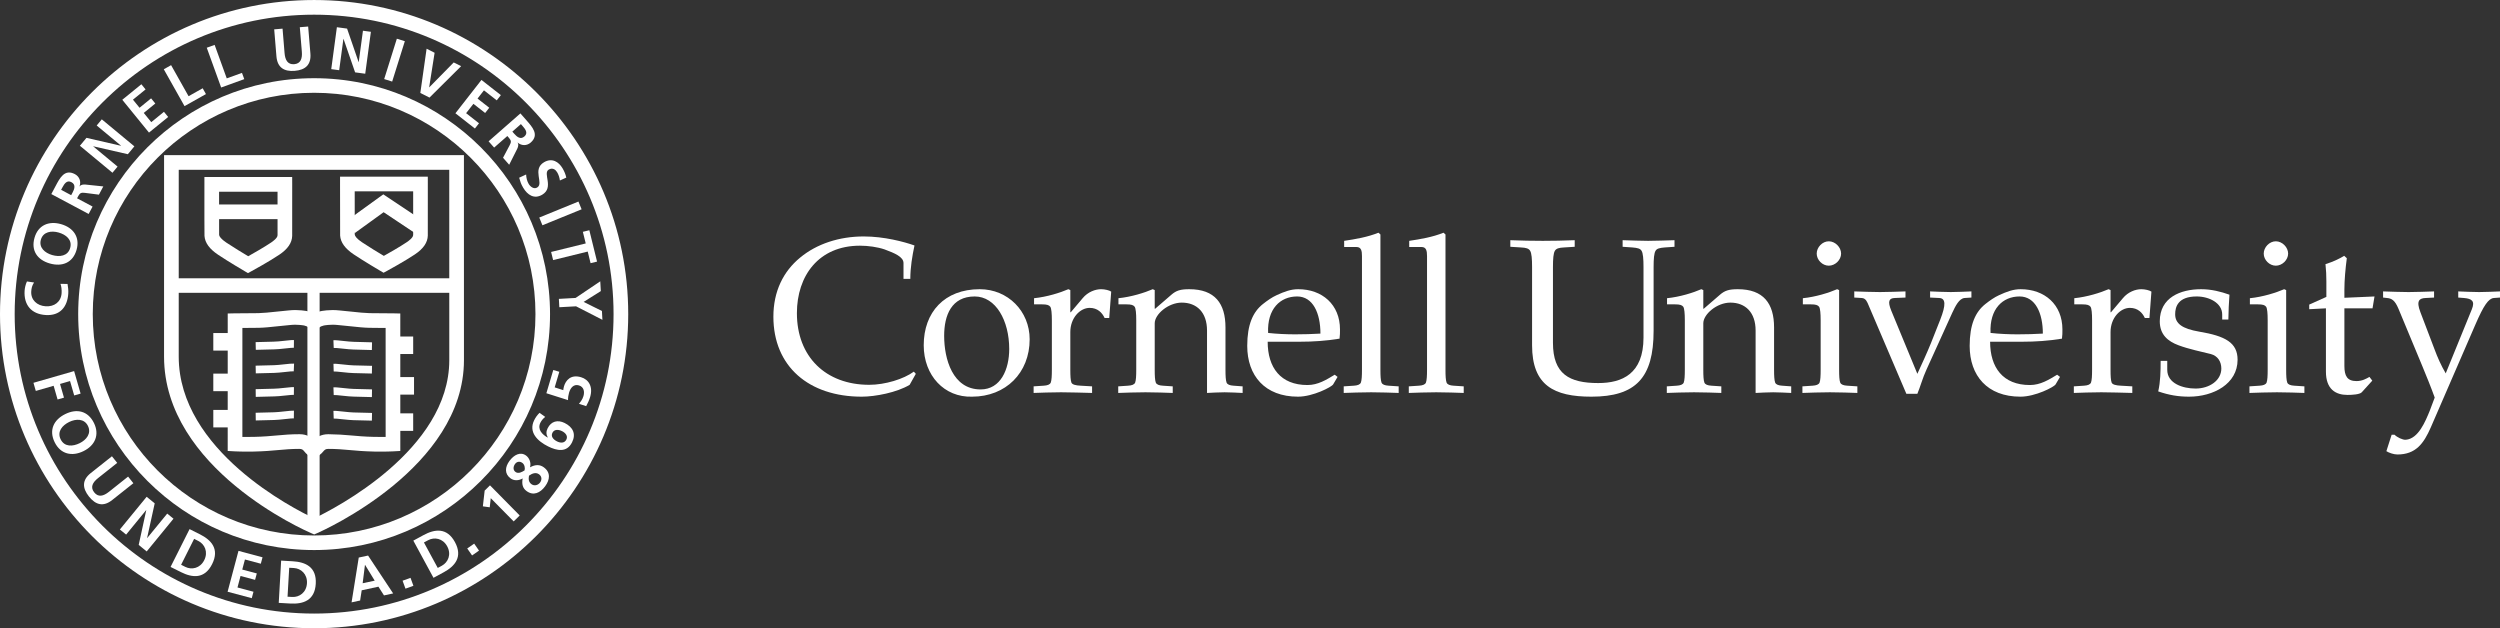 <?xml version="1.0" encoding="UTF-8" standalone="no"?>
<!-- Created with Inkscape (http://www.inkscape.org/) -->

<svg
   xmlns:dc="http://purl.org/dc/elements/1.1/"
   xmlns:cc="http://creativecommons.org/ns#"
   xmlns:rdf="http://www.w3.org/1999/02/22-rdf-syntax-ns#"
   xmlns:svg="http://www.w3.org/2000/svg"
   xmlns="http://www.w3.org/2000/svg"
   xmlns:sodipodi="http://sodipodi.sourceforge.net/DTD/sodipodi-0.dtd"
   xmlns:inkscape="http://www.inkscape.org/namespaces/inkscape"
   id="svg3197"
   version="1.1"
   inkscape:version="0.48.4 r9939"
   width="454.538"
   height="114.225"
   xml:space="preserve"
   sodipodi:docname="CU-web-white.eps"><rect width="100%" height="100%" fill="#333333" stroke="none"/><defs
     id="defs3201"><clipPath
       clipPathUnits="userSpaceOnUse"
       id="clipPath3213"><path
         d="m 0,0 3636,0 0,913.777 -3636,0 L 0,0 z"
         id="path3215" /></clipPath><clipPath
       id="clipPath3385"
       clipPathUnits="userSpaceOnUse"><path
         id="path3387"
         d="m 0,0 3636,0 0,913.777 -3636,0 L 0,0 z" /></clipPath></defs><sodipodi:namedview
     pagecolor="#b51020"
     bordercolor="#666666"
     borderopacity="1"
     objecttolerance="10"
     gridtolerance="10"
     guidetolerance="10"
     inkscape:pageopacity="1"
     inkscape:pageshadow="2"
     inkscape:window-width="1389"
     inkscape:window-height="781"
     id="namedview3199"
     showgrid="false"
     showborder="false"
     borderlayer="true"
     inkscape:zoom="1.8101934"
     inkscape:cx="43398.834"
     inkscape:cy="-23316.125"
     inkscape:window-x="0"
     inkscape:window-y="0"
     inkscape:window-maximized="0"
     inkscape:current-layer="g3205" /><g
     id="g3205"
     inkscape:groupmode="layer"
     inkscape:label="ink_ext_XXXXXX"
     transform="matrix(1.25,0,0,-1.25,0,114.225)"><g
       id="g3207"
       transform="scale(0.1,0.1)"><g
         id="g3209"><g
           id="g3211"
           clip-path="url(#clipPath3213)"><path
             d="m 1323.11,354.082 c -18.54,-11.191 -50.19,-17.258 -69.68,-17.258 -76.74,0 -128.52,43.809 -128.52,116.367 0,36.75 14.38,65.86 39,85.993 23.97,19.808 56.57,30.695 92.38,30.695 29.74,0 58.51,-7.691 73.85,-13.121 -3.2,-15.02 -6.07,-31.953 -6.07,-48.59 l -9.91,0 0,23.027 c 0,8.946 -12.79,14.387 -27.49,19.817 -10.23,3.508 -23.98,5.429 -35.81,5.429 -60.1,0 -91.75,-43.796 -91.75,-98.136 0,-63.297 41.88,-104.223 105.18,-104.223 23.01,0 50.19,8.301 64.9,19.172 l 2.88,-3.195 -8.96,-15.977"
             style="fill:#ffffff;fill-opacity:1;fill-rule:nonzero;stroke:none"
             id="path3217" /><path
             d="m 1373.3,425.371 c 0,-33.555 12.15,-78.008 53.07,-78.008 29.09,0 41.56,29.11 41.56,58.828 0,41.235 -19.5,76.399 -50.2,76.399 -33.88,0 -44.43,-27.485 -44.43,-57.219 z m -29.73,-13.75 c 0,47.965 30.05,81.52 81.51,81.52 40.93,0 72.58,-31.961 72.58,-72.879 0,-48.895 -34.85,-83.438 -83.76,-83.438 -40.28,-1.289 -70.33,30.676 -70.33,74.797"
             style="fill:#ffffff;fill-opacity:1;fill-rule:nonzero;stroke:none"
             id="path3219" /><path
             d="m 1529.95,447.758 c 0,10.23 -0.65,17.262 -2.24,19.816 -1.92,2.559 -5.13,3.516 -11.84,3.516 l -11.82,0 0,8.945 c 18.87,1.918 38.04,7.992 49.88,13.106 l 2.87,-1.282 0,-32.273 0.64,0 17.27,20.449 c 7.66,9.266 18.53,13.106 26.84,13.106 5.44,0 12.16,-1.602 14.71,-3.524 l -2.87,-38.344 -6.72,0 c -3.52,7.672 -10.23,14.704 -21.73,14.704 -14.08,0 -28.14,-14.704 -28.14,-35.176 l 0,-54.961 c 0,-8.664 0.32,-15.051 1.6,-18.574 1.27,-2.864 6.07,-4.153 13.43,-4.465 l 16.62,-0.965 0,-9.59 c -16.62,0.32 -29.41,0.969 -45.09,0.969 -15.65,0 -28.44,-0.649 -39.95,-0.969 l 0,9.59 14.7,0.965 c 5.44,0.312 8.96,1.601 10.23,4.465 1.28,3.523 1.61,9.91 1.61,18.574 l 0,71.918"
             style="fill:#ffffff;fill-opacity:1;fill-rule:nonzero;stroke:none"
             id="path3221" /><path
             d="m 1679.56,375.84 c 0,-8.664 0.32,-15.051 1.59,-18.574 1.28,-2.864 4.8,-4.153 10.24,-4.465 l 14.38,-0.965 0,-9.59 c -11.19,0.32 -23.98,0.969 -39.64,0.969 -15.67,0 -28.45,-0.649 -39.64,-0.969 l 0,9.59 14.38,0.965 c 5.43,0.312 8.95,1.601 10.24,4.465 1.26,3.523 1.59,9.91 1.59,18.574 l 0,71.918 c 0,10.23 -0.64,17.262 -2.24,19.816 -1.92,2.559 -5.11,3.516 -11.83,3.516 l -11.82,0 0,8.945 c 18.86,1.918 38.04,7.992 49.86,13.106 l 2.89,-1.282 0,-27.164 0.63,0 23.66,20.45 c 7.03,6.082 13.11,7.996 25.9,7.996 37.4,0 52.74,-20.774 52.74,-55.633 l 0,-61.668 c 0,-8.664 0.32,-15.051 1.6,-18.574 1.28,-2.864 4.8,-4.153 10.23,-4.465 l 13.11,-0.965 0,-9.59 c -8,0.32 -17.26,0.969 -26.21,0.969 -8.96,0 -18.24,-0.649 -25.58,-0.969 l 0,90.789 c 0,26.551 -15.02,40.613 -36.76,40.613 -19.5,0 -39.32,-16.937 -39.32,-30.046 l 0,-67.762"
             style="fill:#ffffff;fill-opacity:1;fill-rule:nonzero;stroke:none"
             id="path3223" /><path
             d="m 1844.51,429.531 c 26.21,-2.89 53.06,-2.246 76.09,-0.968 0,29.742 -10.87,54.027 -33.9,54.027 -24.62,0 -43.79,-18.211 -42.19,-53.059 z m 104.54,5.106 c 0,-4.473 0,-8.934 -0.65,-13.418 -19.18,-3.203 -38.67,-4.473 -57.86,-4.473 l -46.67,0 c 0,-37.391 18.54,-62.988 57.86,-62.988 15.34,0 27.49,7.676 39.64,15.019 l 4.15,-3.191 -6.39,-10.859 c -2.24,-3.848 -29.4,-17.903 -51.15,-17.903 -48.27,0 -73.84,30.676 -73.84,73.84 0,31.008 8.31,49.559 23.01,61.059 6.08,4.797 12.8,9.593 19.84,12.789 11.17,5.105 20.45,8.629 31.32,8.629 34.84,0 60.74,-22.375 60.74,-58.504"
             style="fill:#ffffff;fill-opacity:1;fill-rule:nonzero;stroke:none"
             id="path3225" /><path
             d="m 1981.01,541.418 c 0,7.352 -0.96,13.102 -7.99,13.102 l -17.91,0 0,8.953 c 16.96,2.55 33.9,5.429 49.89,11.836 l 2.86,-2.559 0,-196.91 c 0,-8.664 0.32,-15.051 1.61,-18.574 1.28,-2.864 4.78,-4.153 10.22,-4.465 l 14.72,-0.965 0,-9.59 c -11.52,0.32 -24.31,0.969 -39.97,0.969 -15.68,0 -28.46,-0.649 -39.97,-0.969 l 0,9.59 14.72,0.965 c 5.42,0.312 8.95,1.601 10.21,4.465 1.29,3.523 1.61,9.91 1.61,18.574 l 0,165.578"
             style="fill:#ffffff;fill-opacity:1;fill-rule:nonzero;stroke:none"
             id="path3227" /><path
             d="m 2075.63,541.418 c 0,7.352 -0.96,13.102 -7.99,13.102 l -17.91,0 0,8.953 c 16.95,2.55 33.9,5.429 49.88,11.836 l 2.88,-2.559 0,-196.91 c 0,-8.664 0.31,-15.051 1.6,-18.574 1.28,-2.864 4.79,-4.153 10.22,-4.465 l 14.7,-0.965 0,-9.59 c -11.5,0.32 -24.29,0.969 -39.95,0.969 -15.66,0 -28.46,-0.649 -39.95,-0.969 l 0,9.59 14.69,0.965 c 5.43,0.312 8.96,1.601 10.23,4.465 1.28,3.523 1.6,9.91 1.6,18.574 l 0,165.578"
             style="fill:#ffffff;fill-opacity:1;fill-rule:nonzero;stroke:none"
             id="path3229" /><path
             d="m 2228.44,525.121 c 0,12.145 -0.64,20.461 -2.88,23.969 -1.91,3.191 -5.76,4.473 -13.42,4.793 l -15.35,0.957 0,9.59 c 16.61,-0.641 31.65,-0.957 47.3,-0.957 14.72,0 29.74,0.316 46.36,0.957 l 0,-9.59 -15.34,-0.957 c -7.67,-0.32 -11.5,-1.602 -13.44,-4.793 -2.22,-3.508 -2.86,-11.824 -2.86,-23.969 l 0,-109.984 c 0,-45.371 23.65,-58.504 65.85,-58.504 34.52,0 65.85,13.133 65.85,66.18 l 0,102.308 c 0,12.145 -0.63,20.461 -2.88,23.969 -1.91,3.191 -5.74,4.156 -13.43,4.793 l -14.05,0.957 -0.01,9.59 c 12.78,-0.321 25.58,-0.957 37.09,-0.957 12.78,0 24.29,0.636 38.37,0.957 l 0,-9.59 -14.08,-0.957 c -7.67,-0.637 -11.51,-1.602 -13.42,-4.793 -2.25,-3.508 -2.89,-11.824 -2.89,-23.969 l 0,-92.406 c 0,-68.41 -25.88,-95.891 -90.47,-95.891 -54.33,0 -86.3,16.289 -86.3,74.797 l 0,113.5"
             style="fill:#ffffff;fill-opacity:1;fill-rule:nonzero;stroke:none"
             id="path3231" /><path
             d="m 2477.49,375.84 c 0,-8.664 0.31,-15.051 1.59,-18.574 1.27,-2.864 4.79,-4.153 10.22,-4.465 l 14.39,-0.965 0,-9.59 c -11.19,0.32 -23.98,0.969 -39.63,0.969 -15.68,0 -28.46,-0.649 -39.65,-0.969 l 0,9.59 14.37,0.965 c 5.44,0.312 8.97,1.601 10.24,4.465 1.28,3.523 1.6,9.91 1.6,18.574 l 0,71.918 c 0,10.23 -0.64,17.262 -2.24,19.816 -1.91,2.559 -5.1,3.516 -11.82,3.516 l -11.83,0 0,8.945 c 18.87,1.918 38.04,7.992 49.86,13.106 l 2.9,-1.282 0,-27.164 0.62,0 23.67,20.45 c 7.01,6.082 13.1,7.996 25.88,7.996 37.4,0 52.76,-20.774 52.76,-55.633 l 0,-61.668 c 0,-8.664 0.32,-15.051 1.59,-18.574 1.28,-2.864 4.8,-4.153 10.24,-4.465 l 13.1,-0.965 0,-9.59 c -8.01,0.32 -17.27,0.969 -26.21,0.969 -8.95,0 -18.23,-0.649 -25.58,-0.969 l 0,90.789 c 0,26.551 -15.02,40.613 -36.77,40.613 -19.5,0 -39.3,-16.937 -39.3,-30.046 l 0,-67.762"
             style="fill:#ffffff;fill-opacity:1;fill-rule:nonzero;stroke:none"
             id="path3233" /><path
             d="m 2677.92,544.93 c 0,-9.254 -8.64,-17.571 -17.91,-17.571 -9.27,0 -17.58,8.317 -17.58,17.571 0,9.273 8.31,17.898 17.58,17.898 9.27,0 17.91,-8.625 17.91,-17.898 z m -2.89,-169.09 c 0,-8.664 0.32,-15.051 1.62,-18.574 1.27,-2.864 4.78,-4.153 10.22,-4.465 l 14.7,-0.965 0,-9.59 c -11.52,0.32 -24.29,0.969 -39.96,0.969 -15.67,0 -28.45,-0.649 -39.96,-0.969 l 0,9.59 14.7,0.965 c 5.43,0.312 8.96,1.601 10.23,4.465 1.29,3.523 1.6,9.91 1.6,18.574 l 0,71.918 c 0,10.23 -0.64,17.262 -2.24,19.816 -1.91,2.559 -5.11,3.516 -11.81,3.516 l -11.84,0 0,8.945 c 18.86,1.918 38.05,7.992 49.85,13.106 l 2.89,-1.282 0,-116.019"
             style="fill:#ffffff;fill-opacity:1;fill-rule:nonzero;stroke:none"
             id="path3235" /><path
             d="m 2801.95,375.84 c -5.44,-11.856 -8.63,-24.004 -13.12,-34.863 l -15.97,0 -54.99,128.828 c -1.92,4.48 -3.84,10.23 -9.93,10.55 l -10.86,0.641 0,8.945 c 12.48,-0.324 24.95,-0.957 37.41,-0.957 12.47,0 24.62,0.633 37.09,0.957 l 0,-8.945 -15.66,-0.641 c -8.33,-0.32 -10.55,-4.792 -5.12,-18.218 l 38.03,-92.078 c 6.72,14.726 13.75,29.746 19.83,44.765 l 13.42,33.891 c 8.63,22.051 8,31.32 -1.6,31.64 l -13.1,0.641 0,8.945 c 9.91,-0.324 20.13,-0.957 30.05,-0.957 9.9,0 20.14,0.633 30.05,0.957 l 0,-8.945 -9.91,-0.641 c -7.99,-0.644 -13.42,-11.824 -17.9,-21.41 l -37.72,-83.105"
             style="fill:#ffffff;fill-opacity:1;fill-rule:nonzero;stroke:none"
             id="path3237" /><path
             d="m 2895.28,429.531 c 26.23,-2.89 53.09,-2.246 76.09,-0.968 0,29.742 -10.87,54.027 -33.87,54.027 -24.62,0 -43.81,-18.211 -42.22,-53.059 z m 104.55,5.106 c 0,-4.473 0,-8.934 -0.65,-13.418 -19.18,-3.203 -38.68,-4.473 -57.85,-4.473 l -46.67,0 c 0,-37.391 18.53,-62.988 57.86,-62.988 15.34,0 27.48,7.676 39.64,15.019 l 4.15,-3.191 -6.38,-10.859 c -2.25,-3.848 -29.43,-17.903 -51.17,-17.903 -48.27,0 -73.84,30.676 -73.84,73.84 0,31.008 8.32,49.559 23.02,61.059 6.07,4.797 12.79,9.593 19.82,12.789 11.19,5.105 20.46,8.629 31.33,8.629 34.85,0 60.74,-22.375 60.74,-58.504"
             style="fill:#ffffff;fill-opacity:1;fill-rule:nonzero;stroke:none"
             id="path3239" /><path
             d="m 3042.98,447.758 c 0,10.23 -0.63,17.262 -2.23,19.816 -1.93,2.559 -5.12,3.516 -11.83,3.516 l -11.84,0 0,8.945 c 18.87,1.918 38.05,7.992 49.88,13.106 l 2.88,-1.282 0,-32.273 0.63,0 17.28,20.449 c 7.67,9.266 18.53,13.106 26.83,13.106 5.44,0 12.16,-1.602 14.71,-3.524 l -2.88,-38.344 -6.71,0 c -3.51,7.672 -10.22,14.704 -21.73,14.704 -14.07,0 -28.13,-14.704 -28.13,-35.176 l 0,-54.961 c 0,-8.664 0.3,-15.051 1.6,-18.574 1.27,-2.864 6.06,-4.153 13.44,-4.465 l 16.61,-0.965 0,-9.59 c -16.61,0.32 -29.42,0.969 -45.08,0.969 -15.66,0 -28.47,-0.649 -39.96,-0.969 l 0,9.59 14.71,0.965 c 5.44,0.312 8.94,1.601 10.22,4.465 1.28,3.523 1.6,9.91 1.6,18.574 l 0,71.918"
             style="fill:#ffffff;fill-opacity:1;fill-rule:nonzero;stroke:none"
             id="path3241" /><path
             d="m 3152.31,388.934 0,-13.094 c 0,-19.844 22.7,-27.199 41.23,-27.199 20.14,0 37.43,11.828 37.43,29.113 0,10.234 -5.46,18.535 -15.37,21.094 -14.06,3.515 -31.64,7.039 -46.97,12.773 -15.37,5.75 -27.19,15.344 -27.19,34.859 0,34.516 30.06,46.661 60.1,46.661 15.03,0 28.77,-3.524 41.26,-7.996 -0.98,-11.497 -1.3,-23.329 -1.6,-36.102 l -8.97,0 0,7.344 c 0,16.617 -18.86,26.203 -37.08,26.203 -27.16,0 -31.33,-15.016 -31.33,-25.879 0,-13.75 10.54,-21.117 34.84,-25.277 38.06,-6.383 55.95,-15.965 55.95,-40.899 0,-35.183 -35.15,-53.711 -70.65,-53.711 -15.33,0 -29.09,2.239 -44.77,7.668 3.21,14.063 3.51,29.422 3.51,44.442 l 9.61,0"
             style="fill:#ffffff;fill-opacity:1;fill-rule:nonzero;stroke:none"
             id="path3243" /><path
             d="m 3328.14,544.93 c 0,-9.254 -8.64,-17.571 -17.91,-17.571 -9.27,0 -17.59,8.317 -17.59,17.571 0,9.273 8.32,17.898 17.59,17.898 9.27,0 17.91,-8.625 17.91,-17.898 z m -2.87,-169.09 c 0,-8.664 0.32,-15.051 1.6,-18.574 1.27,-2.864 4.79,-4.153 10.21,-4.465 l 14.71,-0.965 0,-9.59 c -11.5,0.32 -24.29,0.969 -39.94,0.969 -15.69,0 -28.48,-0.649 -39.98,-0.969 l 0,9.59 14.7,0.965 c 5.44,0.312 8.95,1.601 10.24,4.465 1.26,3.523 1.58,9.91 1.58,18.574 l 0,71.918 c 0,10.23 -0.62,17.262 -2.23,19.816 -1.91,2.559 -5.1,3.516 -11.83,3.516 l -11.82,0 0,8.945 c 18.85,1.918 38.03,7.992 49.87,13.106 l 2.89,-1.282 0,-116.019"
             style="fill:#ffffff;fill-opacity:1;fill-rule:nonzero;stroke:none"
             id="path3245" /><path
             d="m 3358.82,464.059 0,6.707 24.93,11.187 0,22.387 c 0,8.305 -0.33,16.625 -1.28,25.254 11.52,3.515 21.73,8.629 27.19,12.144 l 3.83,-3.515 c -1.9,-14.063 -3.53,-31.969 -3.53,-45.407 l 0,-12.14 43.8,1.914 -2.88,-17.254 -40.92,0 0,-83.734 c 0,-14.747 4.18,-22.09 17.59,-22.09 8.32,0 14.38,3.515 18.86,6.074 l 4.15,-5.441 -15.34,-16.93 c -2.87,-3.195 -14.06,-3.832 -20.77,-3.832 -16.95,0 -31.34,7.98 -31.34,33.871 l 0,92.082 -24.29,-1.277"
             style="fill:#ffffff;fill-opacity:1;fill-rule:nonzero;stroke:none"
             id="path3247" /><path
             d="m 3595.39,464.059 c 4.78,11.824 0,15.336 -11.51,16.296 l -8.32,0.641 0,8.945 c 10.24,-0.324 20.13,-0.957 30.36,-0.957 10.25,0 20.17,0.633 30.38,0.957 l 0,-8.945 -8.95,-0.641 c -7.67,-0.644 -14.71,-10.55 -26.86,-38.683 L 3535.6,292.051 c -10.23,-23.321 -21.74,-39.309 -48.57,-39.309 -5.45,0 -12.49,2.571 -16,4.809 l 7.67,23.953 4.17,0 c 3.83,-3.84 11.82,-7.664 16.3,-7.344 18.53,1.289 28.75,27.195 34.83,41.895 l 7.34,19.48 c -5.42,15.039 -11.81,30.723 -17.89,45.422 l -34.83,83.738 c -5.12,12.145 -9.61,15.016 -16.63,15.66 l -5.75,0.641 0,8.945 c 12.46,-0.324 24.62,-0.957 37.08,-0.957 12.47,0 24.6,0.633 37.08,0.957 l 0,-8.945 -12.15,-0.641 c -8.95,-0.32 -14.39,-3.515 -7.68,-20.769 l 20.45,-53.699 c 4.49,-12.157 9.63,-23.66 16.33,-35.164 l 38.04,93.336"
             style="fill:#ffffff;fill-opacity:1;fill-rule:nonzero;stroke:none"
             id="path3249" /><path
             d="m 456.871,892.441 c -240.152,0 -435.531,-195.382 -435.531,-435.539 0,-240.164 195.379,-435.554 435.531,-435.554 240.172,0 435.563,195.39 435.563,435.554 0,240.157 -195.391,435.539 -435.563,435.539 z M 456.871,0 C 204.949,0 0,204.969 0,456.902 0,708.828 204.949,913.777 456.871,913.777 708.805,913.777 913.77,708.828 913.77,456.902 913.77,204.969 708.805,0 456.871,0"
             style="fill:#ffffff;fill-opacity:1;fill-rule:nonzero;stroke:none"
             id="path3251" /><path
             d="m 456.871,778.852 c -177.519,0 -321.945,-144.422 -321.945,-321.95 0,-177.539 144.426,-321.98 321.945,-321.98 177.531,0 321.969,144.441 321.969,321.98 0,177.528 -144.438,321.95 -321.969,321.95 z m 0,-665.122 c -189.211,0 -343.144,153.946 -343.144,343.172 0,189.215 153.933,343.153 343.144,343.153 189.223,0 343.168,-153.938 343.168,-343.153 0,-189.226 -153.945,-343.172 -343.168,-343.172"
             style="fill:#ffffff;fill-opacity:1;fill-rule:nonzero;stroke:none"
             id="path3253" /><path
             d="m 259.984,666.781 -0.027,-271.664 c 0,-136.789 167.91,-221.652 196.977,-235.304 29.019,13.828 196.562,99.406 196.562,230.128 l -0.039,276.883 -393.473,-0.043 z m 197.028,-530.347 -4.254,1.828 c -8.738,3.75 -214.141,93.758 -214.141,256.855 l 0.031,293.004 436.149,0.043 0.039,-298.223 c 0,-156.378 -204.871,-247.832 -213.59,-251.648 l -4.234,-1.859"
             style="fill:#ffffff;fill-opacity:1;fill-rule:nonzero;stroke:none"
             id="path3255" /><path
             d="m 318.648,634.961 c -0.015,-27.051 -0.011,-60.391 0.075,-62.906 0.144,-2.051 2.953,-6.082 10.398,-11.059 10.18,-6.824 24.363,-15.394 31.914,-19.894 7.93,4.429 23.067,13.058 33.246,19.882 2.793,1.868 9.266,6.594 9.375,10.395 l 0.055,1.059 c 0.074,2.324 0.039,35.554 -0.016,62.523 l -85.047,0 z m 42.016,-118.402 -5.199,3.039 c -0.945,0.554 -23.254,13.629 -38.219,23.664 -12.637,8.449 -19.121,17.406 -19.812,27.379 -0.153,2.093 -0.149,41.922 -0.114,75 l 0.008,10.66 127.66,0 0.028,-10.649 c 0.105,-48.148 0.097,-73.367 -0.036,-74.964 -0.296,-10.176 -6.46,-19.168 -18.828,-27.434 -15.078,-10.113 -39.175,-23.258 -40.195,-23.816 l -5.293,-2.879"
             style="fill:#ffffff;fill-opacity:1;fill-rule:nonzero;stroke:none"
             id="path3257" /><path
             d="m 515.93,635.473 c -0.028,-26.981 -0.024,-60.262 0.07,-62.879 0.152,-2.078 2.969,-6.114 10.438,-11.11 10.16,-6.828 24.316,-15.375 31.855,-19.867 7.934,4.422 23.086,13.039 33.277,19.867 2.785,1.86 9.266,6.602 9.352,10.348 l 0.051,1.098 c 0.074,2.324 0.039,35.57 -0.016,62.543 l -85.027,0 z m 41.98,-118.399 -5.195,3.043 c -0.942,0.551 -23.223,13.613 -38.164,23.641 -12.641,8.465 -19.137,17.422 -19.832,27.375 -0.141,1.644 -0.176,26.871 -0.117,75.023 l 0.007,10.657 127.641,0 0.023,-10.645 c 0.11,-48.156 0.098,-73.387 -0.031,-74.988 -0.222,-10.082 -6.375,-19.106 -18.797,-27.426 -15.109,-10.121 -39.226,-23.246 -40.246,-23.805 l -5.289,-2.875"
             style="fill:#ffffff;fill-opacity:1;fill-rule:nonzero;stroke:none"
             id="path3259" /><path
             d="m 240.289,487.895 426.879,0 0,21.125 -426.879,0 0,-21.125 z"
             style="fill:#ffffff;fill-opacity:1;fill-rule:nonzero;stroke:none"
             id="path3261" /><path
             d="m 435.281,282.227 c 0.227,0 0.449,0 0.676,0 10.52,-0.02 16.77,-4.59 20.531,-8.477 3.95,3.926 10.305,8.457 21.063,8.477 13.109,-0.168 22.449,-0.84 32.57,-1.758 9.774,-0.891 19.875,-1.809 34.707,-2.149 6.117,-0.136 11.692,-0.105 16.102,-0.031 l -0.028,158.488 c -1.277,-0.039 -2.664,0 -4.093,0 -5.539,0 -12.063,0.028 -19.891,0.215 -8.063,0.184 -16.914,1.133 -27.168,2.227 -5.664,0.605 -11.758,1.258 -18.324,1.836 -10.781,1.242 -20.449,-0.715 -20.543,-0.742 -5.563,-1.309 -7.285,-3.586 -7.352,-3.68 l -5.988,3.512 -6.852,-3.954 c 0.008,-0.011 0.012,-0.019 0.012,-0.019 -0.055,0 -2.34,2.781 -8.379,4.199 l 0,0 c -0.027,-0.012 -9.621,1.856 -20.015,0.715 -6.786,-0.609 -12.844,-1.262 -18.485,-1.859 -10.289,-1.102 -19.172,-2.051 -27.304,-2.235 -9.688,-0.226 -17.379,-0.207 -23.672,-0.215 -0.094,0 -0.192,0 -0.285,0 l -0.024,-158.488 c 4.43,-0.074 10.016,-0.105 16.113,0.031 14.84,0.34 24.942,1.258 34.711,2.149 9.942,0.898 19.348,1.758 31.918,1.758 z m 21.035,-33.039 c -7.199,0 -11.3,5.07 -13.503,7.792 -2.422,2.989 -3.614,3.84 -7.524,3.899 -11.613,0 -20.144,-0.774 -29.996,-1.66 -9.648,-0.879 -20.59,-1.875 -36.148,-2.227 -15.418,-0.351 -27.368,0.293 -27.872,0.321 l -10.074,0.57 0.028,199.933 10.429,0.239 c 3.207,0.078 6.891,0.074 11.219,0.066 6.129,-0.016 13.668,-0.019 23.141,0.203 7.254,0.168 15.726,1.074 25.543,2.121 5.754,0.614 11.941,1.274 18.609,1.868 13.75,1.554 26.242,-1 26.773,-1.106 3.817,-0.894 7.043,-2.121 9.758,-3.488 2.641,1.344 5.813,2.543 9.602,3.433 0.769,0.157 13.262,2.731 27.269,1.133 6.446,-0.566 12.66,-1.23 18.446,-1.847 9.781,-1.043 18.226,-1.946 25.41,-2.114 9.476,-0.23 17.027,-0.234 23.172,-0.203 4.351,-0.008 8.011,0.008 11.218,-0.066 l 10.426,-0.239 0.031,-199.933 -10.078,-0.57 c -0.5,-0.016 -12.437,-0.672 -27.859,-0.321 -15.551,0.352 -26.488,1.348 -36.145,2.227 -10.031,0.91 -18.683,1.668 -30.601,1.66 -4.172,0 -5.328,-1.328 -7.871,-4.246 -2.422,-2.785 -6.477,-7.445 -13.403,-7.445"
             style="fill:#ffffff;fill-opacity:1;fill-rule:nonzero;stroke:none"
             id="path3263" /><path
             d="m 308.031,596.84 105.531,0 0,17.754 -105.531,0 0,-17.754 z"
             style="fill:#ffffff;fill-opacity:1;fill-rule:nonzero;stroke:none"
             id="path3265" /><path
             d="m 308.031,595.051 105.531,0 0,21.336 -105.531,0 0,-21.336 z"
             style="fill:#ffffff;fill-opacity:1;fill-rule:nonzero;stroke:none"
             id="path3267" /><path
             d="m 447.141,146.27 17.754,0 0,358.969 -17.754,0 0,-358.969 z"
             style="fill:#ffffff;fill-opacity:1;fill-rule:nonzero;stroke:none"
             id="path3269" /><path
             d="m 448.02,146.27 15.996,0 0,358.969 -15.996,0 0,-358.969 z"
             style="fill:#ffffff;fill-opacity:1;fill-rule:nonzero;stroke:none"
             id="path3271" /><path
             d="m 603.375,576.063 -46.883,31.261 -43.008,-31.074 -10.398,14.395 53.008,38.289 57.133,-38.106 -9.852,-14.765"
             style="fill:#ffffff;fill-opacity:1;fill-rule:nonzero;stroke:none"
             id="path3273" /><path
             d="m 603.867,574.57 -45.859,30.571 -41.973,-30.34 -12.5,17.293 53.985,39.023 58.183,-38.793 -11.836,-17.754"
             style="fill:#ffffff;fill-opacity:1;fill-rule:nonzero;stroke:none"
             id="path3275" /><path
             d="m 540.895,404.668 c -3.036,0.059 -11.723,0.301 -19.469,0.527 l -7.418,0.203 c -4.274,0.098 -9.184,0.618 -14.863,1.235 -2.813,0.301 -5.825,0.625 -9.051,0.926 -1.699,0.183 -3.278,0.214 -4.684,0.144 l -0.461,11.211 c 1.914,0.098 4.051,0.051 6.258,-0.195 3.211,-0.293 6.277,-0.625 9.145,-0.938 5.316,-0.566 9.918,-1.07 13.945,-1.172 l 7.441,-0.203 c 7.719,-0.215 16.375,-0.461 19.399,-0.527 l -0.242,-11.211"
             style="fill:#ffffff;fill-opacity:1;fill-rule:nonzero;stroke:none"
             id="path3277" /><path
             d="m 540.906,370.477 -26.859,0.675 c -4.223,0.098 -9.027,0.594 -14.559,1.184 -2.906,0.309 -6.027,0.641 -9.383,0.945 -1.761,0.184 -3.347,0.242 -4.757,0.196 l -0.332,11.211 c 1.914,0.097 4.023,0 6.218,-0.247 3.297,-0.293 6.477,-0.632 9.442,-0.945 5.179,-0.558 9.676,-1.035 13.621,-1.133 l 26.824,-0.675 -0.215,-11.211"
             style="fill:#ffffff;fill-opacity:1;fill-rule:nonzero;stroke:none"
             id="path3279" /><path
             d="m 540.934,336.219 c -2.196,0.031 -7.329,0.168 -12.938,0.332 l -13.957,0.375 c -4.172,0.078 -8.949,0.574 -14.449,1.16 -2.934,0.312 -6.082,0.652 -9.477,0.957 -1.715,0.168 -3.32,0.215 -4.73,0.176 l -0.403,11.211 c 1.911,0.078 4.008,0.008 6.204,-0.215 3.386,-0.305 6.597,-0.645 9.597,-0.969 5.125,-0.547 9.578,-1.031 13.489,-1.113 l 14.043,-0.371 c 5.539,-0.157 10.617,-0.293 12.785,-0.332 l -0.164,-11.211"
             style="fill:#ffffff;fill-opacity:1;fill-rule:nonzero;stroke:none"
             id="path3281" /><path
             d="m 540.906,301.973 c -3.879,0.066 -17.027,0.418 -25.609,0.644 l -1.277,0.039 c -4.184,0.098 -8.961,0.606 -14.457,1.184 -2.93,0.308 -6.071,0.652 -9.458,0.957 -1.742,0.191 -3.347,0.242 -4.722,0.191 l -0.403,11.211 c 1.918,0.09 4.051,0 6.254,-0.242 3.329,-0.305 6.532,-0.637 9.512,-0.957 5.156,-0.547 9.629,-1.035 13.555,-1.133 l 1.297,-0.027 c 8.547,-0.227 21.652,-0.578 25.523,-0.656 l -0.215,-11.211"
             style="fill:#ffffff;fill-opacity:1;fill-rule:nonzero;stroke:none"
             id="path3283" /><path
             d="m 372.063,404.961 -0.247,11.211 c 3.965,0.086 17.5,0.449 26.032,0.672 4.965,0.097 9.648,0.617 15.082,1.203 2.773,0.301 5.738,0.625 8.91,0.918 1.953,0.207 3.945,0.32 5.719,0.246 l -0.137,-11.215 c -1.442,0.031 -2.926,-0.035 -4.477,-0.195 -3.175,-0.301 -6.086,-0.613 -8.812,-0.906 -5.754,-0.625 -10.719,-1.165 -15.211,-1.243 -9.32,-0.254 -22.891,-0.613 -26.859,-0.691"
             style="fill:#ffffff;fill-opacity:1;fill-rule:nonzero;stroke:none"
             id="path3285" /><path
             d="m 372.063,370.715 -0.247,11.211 26.872,0.691 c 4.027,0.106 8.625,0.613 13.953,1.192 2.855,0.3 5.918,0.632 9.199,0.949 2.113,0.164 4.098,0.23 5.89,0.152 l -0.48,-11.211 c -1.383,0.059 -2.91,-0.008 -4.457,-0.125 -3.129,-0.293 -6.133,-0.613 -8.941,-0.929 -5.684,-0.614 -10.59,-1.133 -14.899,-1.239 l -26.89,-0.691"
             style="fill:#ffffff;fill-opacity:1;fill-rule:nonzero;stroke:none"
             id="path3287" /><path
             d="m 372.008,336.523 -0.137,11.211 c 4.082,0.047 18.356,0.457 26.785,0.704 3.965,0.046 8.551,0.535 13.864,1.101 2.902,0.305 6.011,0.637 9.343,0.93 1.864,0.234 3.864,0.293 5.696,0.234 l -0.137,-11.211 c -1.371,0.012 -2.859,0.012 -4.387,-0.176 -3.445,-0.312 -6.492,-0.636 -9.336,-0.937 -5.59,-0.598 -10.418,-1.106 -14.812,-1.152 -8.399,-0.247 -22.77,-0.657 -26.879,-0.704"
             style="fill:#ffffff;fill-opacity:1;fill-rule:nonzero;stroke:none"
             id="path3289" /><path
             d="m 372.016,302.227 -0.157,11.211 c 3.848,0.058 16.746,0.417 25.282,0.652 l 1.519,0.043 c 4.11,0.094 8.766,0.613 14.168,1.199 2.801,0.301 5.801,0.633 9.004,0.938 1.906,0.214 3.895,0.253 5.695,0.214 l -0.132,-11.211 c -1.379,-0.011 -2.887,0.008 -4.411,-0.168 -3.242,-0.308 -6.187,-0.625 -8.941,-0.925 -5.766,-0.625 -10.742,-1.164 -15.094,-1.258 l -1.5,-0.051 c -8.586,-0.234 -21.558,-0.598 -25.433,-0.644"
             style="fill:#ffffff;fill-opacity:1;fill-rule:nonzero;stroke:none"
             id="path3291" /><path
             d="m 310.254,403.855 23.23,0 0,25.52 -23.23,0 0,-25.52 z"
             style="fill:#ffffff;fill-opacity:1;fill-rule:nonzero;stroke:none"
             id="path3293" /><path
             d="m 310.254,344.824 24.48,0 0,25.535 -24.48,0 0,-25.535 z"
             style="fill:#ffffff;fill-opacity:1;fill-rule:nonzero;stroke:none"
             id="path3295" /><path
             d="m 310.254,292.129 23.23,0 0,25.43 -23.23,0 0,-25.43 z"
             style="fill:#ffffff;fill-opacity:1;fill-rule:nonzero;stroke:none"
             id="path3297" /><path
             d="m 577.734,398.867 23.242,0 0,25.457 -23.242,0 0,-25.457 z"
             style="fill:#ffffff;fill-opacity:1;fill-rule:nonzero;stroke:none"
             id="path3299" /><path
             d="m 577.734,339.824 24.477,0 0,25.508 -24.477,0 0,-25.508 z"
             style="fill:#ffffff;fill-opacity:1;fill-rule:nonzero;stroke:none"
             id="path3301" /><path
             d="m 577.734,287.078 23.242,0 0,25.488 -23.242,0 0,-25.488 z"
             style="fill:#ffffff;fill-opacity:1;fill-rule:nonzero;stroke:none"
             id="path3303" /><path
             d="m 98.242,500.809 c 0.785,-4.496 1.367,-9.321 1.074,-13.926 -1.234,-19.61 -12.039,-32.606 -32.797,-31.301 -21.035,1.32 -32.012,14.746 -30.746,35.281 0.266,4.004 1.391,9.235 3.41,13.563 l 10.34,-1.52 c -2.941,-4.449 -3.82,-8.554 -4.082,-12.902 -0.785,-12.488 8.391,-20.902 20.992,-21.699 12.508,-0.797 22.371,6.293 23.184,19.191 0.312,4.762 -0.402,10.473 -1.711,13.422 l 10.336,-0.109"
             style="fill:#ffffff;fill-opacity:1;fill-rule:nonzero;stroke:none"
             id="path3305" /><path
             d="m 102.063,553.102 c 3.402,11.953 -6.114,19.461 -16.797,22.484 -10.445,2.984 -22.484,1.238 -25.793,-10.402 -3.293,-11.61 6.035,-19.418 16.477,-22.371 10.66,-3.047 22.707,-1.68 26.114,10.289 z m -51.887,14.753 c 5.184,18.321 20.648,25.02 38.562,19.934 17.899,-5.055 27.895,-18.887 22.641,-37.336 -5.32,-18.73 -20.742,-25.031 -38.902,-19.89 -18.164,5.175 -27.594,18.699 -22.301,37.292"
             style="fill:#ffffff;fill-opacity:1;fill-rule:nonzero;stroke:none"
             id="path3307" /><path
             d="m 103.523,629.898 1.891,3.536 c 2.828,5.281 5.277,11.777 -1.5,15.371 -6.543,3.492 -10.27,-2.227 -13.133,-7.586 l -1.879,-3.528 14.621,-7.793 z m -28.894,1.606 6.18,11.578 c 6.106,11.516 13.023,25.473 28.136,17.426 6.371,-3.399 9.418,-10.453 6.719,-17.754 l 0.141,-0.117 c 1.793,2.816 5.66,2.918 8.648,2.703 l 25.805,-2.703 -6.363,-11.973 -20.387,2.594 c -4.887,0.613 -7.168,0.07 -9.578,-4.442 l -1.825,-3.468 22.551,-12.028 -5.718,-10.754 -54.309,28.938"
             style="fill:#ffffff;fill-opacity:1;fill-rule:nonzero;stroke:none"
             id="path3309" /><path
             d="m 116.211,701.805 9.559,11.5 50.183,-11.563 0.117,0.133 -35.422,29.363 7.422,8.985 47.379,-39.289 -9.492,-11.438 -50.25,11.512 -0.098,-0.141 35.414,-29.394 -7.445,-8.946 -47.367,39.278"
             style="fill:#ffffff;fill-opacity:1;fill-rule:nonzero;stroke:none"
             id="path3311" /><path
             d="m 177.867,768.656 27.754,22.594 6.125,-7.516 -18.351,-14.906 9.585,-11.781 16.793,13.691 6.129,-7.515 -16.804,-13.692 10.918,-13.41 18.468,15.047 6.118,-7.52 -27.907,-22.726 -38.828,47.734"
             style="fill:#ffffff;fill-opacity:1;fill-rule:nonzero;stroke:none"
             id="path3313" /><path
             d="m 238.242,813.031 10.621,6 25.418,-45.176 20.524,11.555 4.758,-8.469 -31.165,-17.507 -30.156,53.597"
             style="fill:#ffffff;fill-opacity:1;fill-rule:nonzero;stroke:none"
             id="path3315" /><path
             d="m 300.73,844.375 11.458,4.148 17.625,-48.714 22.152,7.988 3.324,-9.106 -33.617,-12.168 -20.942,57.852"
             style="fill:#ffffff;fill-opacity:1;fill-rule:nonzero;stroke:none"
             id="path3317" /><path
             d="m 398.832,871.109 12.148,1.016 2.911,-35.441 c 0.859,-10.426 4.738,-17.036 14.035,-16.258 9.246,0.754 11.972,7.902 11.097,18.324 l -2.945,35.465 12.149,0.996 3.25,-39.195 c 1.371,-16.442 -7.262,-23.965 -22.782,-25.27 -15.48,-1.273 -25.254,4.731 -26.617,21.164 l -3.246,39.199"
             style="fill:#ffffff;fill-opacity:1;fill-rule:nonzero;stroke:none"
             id="path3319" /><path
             d="m 490.004,874.215 14.824,-2.008 16.766,-48.711 0.187,-0.031 6.133,45.637 11.563,-1.575 -8.239,-60.968 -14.722,1.976 -16.852,48.711 -0.176,0.008 -6.133,-45.574 -11.558,1.539 8.207,60.996"
             style="fill:#ffffff;fill-opacity:1;fill-rule:nonzero;stroke:none"
             id="path3321" /><path
             d="m 577.227,857.504 11.613,-3.641 -18.418,-58.722 -11.617,3.652 18.422,58.711"
             style="fill:#ffffff;fill-opacity:1;fill-rule:nonzero;stroke:none"
             id="path3323" /><path
             d="m 620.504,842.938 11.648,-5.907 -7.91,-50.133 0.16,-0.078 35.543,36.164 10.778,-5.425 -46,-45.715 -13.344,6.742 9.125,64.352"
             style="fill:#ffffff;fill-opacity:1;fill-rule:nonzero;stroke:none"
             id="path3325" /><path
             d="m 700.281,797.543 28.219,-22.094 -5.949,-7.617 -18.633,14.559 -9.34,-11.953 17.039,-13.34 -5.965,-7.649 -17.043,13.348 -10.656,-13.621 18.777,-14.684 -5.96,-7.633 -28.36,22.172 37.871,48.512"
             style="fill:#ffffff;fill-opacity:1;fill-rule:nonzero;stroke:none"
             id="path3327" /><path
             d="m 745.219,722.371 2.636,-3.016 c 3.942,-4.503 9.153,-9.085 14.915,-4.015 5.574,4.871 1.562,10.379 -2.461,14.949 l -2.649,3.012 -12.441,-10.93 z m 11.722,26.473 8.661,-9.852 c 8.609,-9.816 19.199,-21.219 6.347,-32.523 -5.433,-4.754 -13.101,-5.106 -19.004,-0.016 l -0.148,-0.09 c 2.004,-2.664 0.754,-6.312 -0.496,-9.011 l -11.68,-23.204 -8.949,10.192 9.621,18.176 c 2.297,4.328 2.613,6.66 -0.789,10.496 l -2.559,2.949 -19.234,-16.836 -8.035,9.141 46.265,40.578"
             style="fill:#ffffff;fill-opacity:1;fill-rule:nonzero;stroke:none"
             id="path3329" /><path
             d="m 814.391,651.27 c -0.524,4.144 -1.84,8.308 -4.016,11.972 -2.121,3.594 -6.445,7.27 -12.215,3.887 -9.211,-5.441 8.227,-26.051 -9.531,-36.555 -11.602,-6.863 -21.379,-0.402 -27.606,10.129 -3.371,5.703 -4.121,8.692 -5.894,14.594 l 10.144,4.719 c 0.161,-4.778 1.321,-9.661 3.719,-13.758 2.375,-3.992 7.539,-8.082 12.321,-5.227 10.128,5.949 -7.622,26.367 9.921,36.739 11.832,7 21.52,0.492 26.957,-8.704 2.645,-4.48 4.524,-9.027 5.493,-13.589 l -9.293,-4.207"
             style="fill:#ffffff;fill-opacity:1;fill-rule:nonzero;stroke:none"
             id="path3331" /><path
             d="m 841.352,620.645 4.625,-11.286 -57.008,-23.234 -4.578,11.258 56.961,23.262"
             style="fill:#ffffff;fill-opacity:1;fill-rule:nonzero;stroke:none"
             id="path3333" /><path
             d="m 851.949,559.723 -4.176,16.886 9.43,2.309 11.231,-45.613 -9.418,-2.305 -4.161,16.895 -50.339,-12.391 -2.911,11.832 50.344,12.387"
             style="fill:#ffffff;fill-opacity:1;fill-rule:nonzero;stroke:none"
             id="path3335" /><path
             d="m 837.188,480.438 35.914,24.187 0.804,-14.227 -25.023,-15.746 26.629,-13.168 0.699,-12.871 -38.344,19.653 -24.32,-1.34 -0.664,12.16 24.305,1.352"
             style="fill:#ffffff;fill-opacity:1;fill-rule:nonzero;stroke:none"
             id="path3337" /><path
             d="m 107.809,374.051 9.433,-32.742 -9.32,-2.707 -6.047,20.957 -14.559,-4.219 5.734,-19.91 -9.301,-2.707 -5.742,19.953 -25.938,-7.5 -3.422,11.828 59.161,17.047"
             style="fill:#ffffff;fill-opacity:1;fill-rule:nonzero;stroke:none"
             id="path3339" /><path
             d="m 88.223,274.785 c 5.543,-11.308 17.621,-10.558 27.597,-5.637 9.746,4.758 17.493,14.18 12.102,25.129 -5.356,10.938 -17.531,10.528 -27.277,5.774 -9.985,-4.906 -17.969,-13.996 -12.422,-25.266 z m 48.418,23.789 c 8.5,-17.273 1.558,-32.754 -15.172,-40.937 -16.672,-8.223 -33.379,-4.571 -41.946,12.871 -8.699,17.637 -1.445,32.773 15.48,41.062 16.937,8.313 33.023,4.485 41.637,-12.996"
             style="fill:#ffffff;fill-opacity:1;fill-rule:nonzero;stroke:none"
             id="path3341" /><path
             d="m 162.813,250.137 7.671,-9.621 -27.804,-22.071 c -8.231,-6.511 -11.528,-13.425 -5.672,-20.777 5.836,-7.395 13.297,-5.734 21.504,0.816 l 27.812,22.11 7.668,-9.649 -30.801,-24.441 c -12.886,-10.254 -23.996,-7.207 -33.804,5.078 -9.778,12.336 -10.254,23.895 2.64,34.148 l 30.786,24.407"
             style="fill:#ffffff;fill-opacity:1;fill-rule:nonzero;stroke:none"
             id="path3343" /><path
             d="m 213.305,191.23 11.722,-9.55 -11.062,-50.41 0.137,-0.079 29.128,35.575 9.133,-7.43 -38.984,-47.625 -11.633,9.5 10.981,50.508 -0.161,0.078 -29.109,-35.586 -9.121,7.43 38.969,47.589"
             style="fill:#ffffff;fill-opacity:1;fill-rule:nonzero;stroke:none"
             id="path3345" /><path
             d="m 263.43,92.336 6.133,-3.09 c 9.183,-4.59 21.488,-2.195 27.515,9.797 6.008,11.941 0.613,23.27 -8.586,27.891 l -6.129,3.093 -18.933,-37.691 z m 12.285,51.863 15.023,-7.519 c 16.774,-8.457 28.789,-21.575 17.797,-43.418 C 297.59,71.445 279.871,73.254 263.09,81.688 l -15.004,7.5 27.629,55.011"
             style="fill:#ffffff;fill-opacity:1;fill-rule:nonzero;stroke:none"
             id="path3347" /><path
             d="m 346.879,112.559 34.98,-9.368 -2.504,-9.343 -23.089,6.152 -3.899,-14.641 21.145,-5.633 -2.496,-9.355 -21.157,5.637 -4.437,-16.711 23.269,-6.203 -2.496,-9.375 -35.16,9.375 15.844,59.465"
             style="fill:#ffffff;fill-opacity:1;fill-rule:nonzero;stroke:none"
             id="path3349" /><path
             d="m 418.238,45.887 6.856,-0.379 c 10.273,-0.578 20.609,6.524 21.394,19.922 0.739,13.359 -8.738,21.582 -18.988,22.168 l -6.824,0.379 -2.438,-42.09 z m -9.312,52.492 16.758,-0.969 c 18.754,-1.043 34.992,-8.328 33.597,-32.703 -1.394,-24.387 -18.34,-29.797 -37.097,-28.75 l -16.746,0.957 3.488,61.465"
             style="fill:#ffffff;fill-opacity:1;fill-rule:nonzero;stroke:none"
             id="path3351" /><path
             d="m 531.016,92.156 -0.176,-0.027 -3.34,-26.668 17.52,3.75 -14.004,22.945 z m -9.203,10.664 13.558,2.91 36.484,-55.086 -13.335,-2.891 -8.094,12.707 -24.321,-5.266 -2.292,-14.875 -12.442,-2.676 10.442,65.175"
             style="fill:#ffffff;fill-opacity:1;fill-rule:nonzero;stroke:none"
             id="path3353" /><path
             d="m 585.559,69.148 11.558,4.18 4.207,-11.59 -11.551,-4.172 -4.214,11.582"
             style="fill:#ffffff;fill-opacity:1;fill-rule:nonzero;stroke:none"
             id="path3355" /><path
             d="m 636.723,87.734 6.015,3.23 c 9.039,4.941 14.094,16.387 7.723,28.183 -6.383,11.809 -18.762,13.801 -27.809,8.868 l -6.027,-3.25 20.098,-37.032 z m -35.532,39.707 14.747,7.989 c 16.542,9.004 34.164,11.297 45.808,-10.168 11.633,-21.492 0.047,-34.969 -16.476,-43.914 l -14.758,-7.988 -29.321,54.082"
             style="fill:#ffffff;fill-opacity:1;fill-rule:nonzero;stroke:none"
             id="path3357" /><path
             d="m 679.578,116.035 10.117,7.051 7.035,-10.156 -10.093,-7.032 -7.059,10.137"
             style="fill:#ffffff;fill-opacity:1;fill-rule:nonzero;stroke:none"
             id="path3359" /><path
             d="m 704.961,200.223 7.734,7.648 43.227,-43.84 -8.75,-8.64 -33.371,33.82 -1.453,-13.285 -10.012,1.387 2.625,22.91"
             style="fill:#ffffff;fill-opacity:1;fill-rule:nonzero;stroke:none"
             id="path3361" /><path
             d="m 785.496,211.914 c 2.961,3.945 2.742,8.879 -1.359,11.926 -4.883,3.609 -10.324,1.168 -14.707,-1.914 -0.891,-4.789 -0.664,-9.211 3.504,-12.328 4.14,-3.047 9.644,-1.637 12.562,2.316 z m -22.512,17.703 c 1.043,3.488 -0.058,8.547 -3.101,10.793 -3.684,2.742 -7.969,2.285 -10.735,-1.457 -2.644,-3.613 -3.332,-8.652 0.622,-11.601 4.277,-3.125 9.441,-0.164 13.214,2.265 z m -2.921,-11.797 c -5.879,-3.3 -12.368,-3.535 -17.559,0.274 -8.844,6.574 -8.074,16.359 -1.449,25.332 6.433,8.683 15.832,13.847 24.113,7.754 4.48,-3.34 7.641,-9.91 5.793,-16.969 l 0.078,-0.063 c 7.848,4.25 14.313,4.075 19.973,-0.105 10.011,-7.383 9.093,-17.844 1.871,-27.609 -7.117,-9.579 -17.043,-14.297 -27.078,-6.817 -5.551,4.074 -7.071,10.02 -5.61,18.098 l -0.132,0.105"
             style="fill:#ffffff;fill-opacity:1;fill-rule:nonzero;stroke:none"
             id="path3363" /><path
             d="m 810.258,271.738 c 5.187,-2.59 10.871,-2.668 13.555,2.766 2.574,5.074 -1.329,9.695 -6.219,12.129 -5.375,2.672 -11.422,2.965 -14.074,-2.328 -2.668,-5.313 1.203,-9.801 6.738,-12.567 z m -17.27,35.684 c -2.711,-2.293 -5.14,-4.758 -6.996,-8.477 -4.722,-9.465 2.488,-17.129 10.535,-21.574 l 0.246,0.117 c -2.503,4.477 -2.531,8.711 -0.23,13.36 5.176,10.371 14.629,12.726 24.805,7.668 11.922,-5.989 16.89,-15.715 10.707,-28.125 -7.629,-15.262 -22.02,-12.325 -34.93,-5.848 -14.953,7.449 -28.945,20.437 -20.062,38.191 1.964,3.993 4.496,7.481 7.703,10.594 l 8.222,-5.906"
             style="fill:#ffffff;fill-opacity:1;fill-rule:nonzero;stroke:none"
             id="path3365" /><path
             d="m 813.531,373.035 -6.722,-22.683 12.504,-4.012 c 0.128,1.441 0.335,3.308 1.023,5.543 2.453,8.281 9.531,17.812 24.816,13.246 11.063,-3.285 17.719,-13.676 13.188,-28.859 -1.344,-4.559 -3.692,-9.622 -5.762,-13.243 l -10.5,3.418 c 2.047,2.508 5.027,6.016 6.543,11.133 1.832,6.172 0.875,13.469 -6.644,15.676 -7.622,2.262 -12.219,-3.684 -14.235,-10.422 -1.086,-3.633 -1.594,-7.238 -1.531,-11.035 l -31.516,10.027 10.051,33.801 8.785,-2.59"
             style="fill:#ffffff;fill-opacity:1;fill-rule:nonzero;stroke:none"
             id="path3367" /></g></g></g><g
       inkscape:label="ink_ext_XXXXXX"
       id="g3377"
       transform="translate(34538.2,-18685.689)"><g
         transform="scale(0.1,0.1)"
         id="g3379"><g
           id="g3381"><g
             clip-path="url(#clipPath3385)"
             id="g3383"><path
               id="path3389"
               style="fill:#ffffff;fill-opacity:1;fill-rule:nonzero;stroke:none"
               d="m 1323.11,354.082 c -18.54,-11.191 -50.19,-17.258 -69.68,-17.258 -76.74,0 -128.52,43.809 -128.52,116.367 0,36.75 14.38,65.86 39,85.993 23.97,19.808 56.57,30.695 92.38,30.695 29.74,0 58.51,-7.691 73.85,-13.121 -3.2,-15.02 -6.07,-31.953 -6.07,-48.59 l -9.91,0 0,23.027 c 0,8.946 -12.79,14.387 -27.49,19.817 -10.23,3.508 -23.98,5.429 -35.81,5.429 -60.1,0 -91.75,-43.796 -91.75,-98.136 0,-63.297 41.88,-104.223 105.18,-104.223 23.01,0 50.19,8.301 64.9,19.172 l 2.88,-3.195 -8.96,-15.977"
               inkscape:connector-curvature="0" /><path
               id="path3391"
               style="fill:#ffffff;fill-opacity:1;fill-rule:nonzero;stroke:none"
               d="m 1373.3,425.371 c 0,-33.555 12.15,-78.008 53.07,-78.008 29.09,0 41.56,29.11 41.56,58.828 0,41.235 -19.5,76.399 -50.2,76.399 -33.88,0 -44.43,-27.485 -44.43,-57.219 z m -29.73,-13.75 c 0,47.965 30.05,81.52 81.51,81.52 40.93,0 72.58,-31.961 72.58,-72.879 0,-48.895 -34.85,-83.438 -83.76,-83.438 -40.28,-1.289 -70.33,30.676 -70.33,74.797"
               inkscape:connector-curvature="0" /><path
               id="path3393"
               style="fill:#ffffff;fill-opacity:1;fill-rule:nonzero;stroke:none"
               d="m 1529.95,447.758 c 0,10.23 -0.65,17.262 -2.24,19.816 -1.92,2.559 -5.13,3.516 -11.84,3.516 l -11.82,0 0,8.945 c 18.87,1.918 38.04,7.992 49.88,13.106 l 2.87,-1.282 0,-32.273 0.64,0 17.27,20.449 c 7.66,9.266 18.53,13.106 26.84,13.106 5.44,0 12.16,-1.602 14.71,-3.524 l -2.87,-38.344 -6.72,0 c -3.52,7.672 -10.23,14.704 -21.73,14.704 -14.08,0 -28.14,-14.704 -28.14,-35.176 l 0,-54.961 c 0,-8.664 0.32,-15.051 1.6,-18.574 1.27,-2.864 6.07,-4.153 13.43,-4.465 l 16.62,-0.965 0,-9.59 c -16.62,0.32 -29.41,0.969 -45.09,0.969 -15.65,0 -28.44,-0.649 -39.95,-0.969 l 0,9.59 14.7,0.965 c 5.44,0.312 8.96,1.601 10.23,4.465 1.28,3.523 1.61,9.91 1.61,18.574 l 0,71.918"
               inkscape:connector-curvature="0" /><path
               id="path3395"
               style="fill:#ffffff;fill-opacity:1;fill-rule:nonzero;stroke:none"
               d="m 1679.56,375.84 c 0,-8.664 0.32,-15.051 1.59,-18.574 1.28,-2.864 4.8,-4.153 10.24,-4.465 l 14.38,-0.965 0,-9.59 c -11.19,0.32 -23.98,0.969 -39.64,0.969 -15.67,0 -28.45,-0.649 -39.64,-0.969 l 0,9.59 14.38,0.965 c 5.43,0.312 8.95,1.601 10.24,4.465 1.26,3.523 1.59,9.91 1.59,18.574 l 0,71.918 c 0,10.23 -0.64,17.262 -2.24,19.816 -1.92,2.559 -5.11,3.516 -11.83,3.516 l -11.82,0 0,8.945 c 18.86,1.918 38.04,7.992 49.86,13.106 l 2.89,-1.282 0,-27.164 0.63,0 23.66,20.45 c 7.03,6.082 13.11,7.996 25.9,7.996 37.4,0 52.74,-20.774 52.74,-55.633 l 0,-61.668 c 0,-8.664 0.32,-15.051 1.6,-18.574 1.28,-2.864 4.8,-4.153 10.23,-4.465 l 13.11,-0.965 0,-9.59 c -8,0.32 -17.26,0.969 -26.21,0.969 -8.96,0 -18.24,-0.649 -25.58,-0.969 l 0,90.789 c 0,26.551 -15.02,40.613 -36.76,40.613 -19.5,0 -39.32,-16.937 -39.32,-30.046 l 0,-67.762"
               inkscape:connector-curvature="0" /><path
               id="path3397"
               style="fill:#ffffff;fill-opacity:1;fill-rule:nonzero;stroke:none"
               d="m 1844.51,429.531 c 26.21,-2.89 53.06,-2.246 76.09,-0.968 0,29.742 -10.87,54.027 -33.9,54.027 -24.62,0 -43.79,-18.211 -42.19,-53.059 z m 104.54,5.106 c 0,-4.473 0,-8.934 -0.65,-13.418 -19.18,-3.203 -38.67,-4.473 -57.86,-4.473 l -46.67,0 c 0,-37.391 18.54,-62.988 57.86,-62.988 15.34,0 27.49,7.676 39.64,15.019 l 4.15,-3.191 -6.39,-10.859 c -2.24,-3.848 -29.4,-17.903 -51.15,-17.903 -48.27,0 -73.84,30.676 -73.84,73.84 0,31.008 8.31,49.559 23.01,61.059 6.08,4.797 12.8,9.593 19.84,12.789 11.17,5.105 20.45,8.629 31.32,8.629 34.84,0 60.74,-22.375 60.74,-58.504"
               inkscape:connector-curvature="0" /><path
               id="path3399"
               style="fill:#ffffff;fill-opacity:1;fill-rule:nonzero;stroke:none"
               d="m 1981.01,541.418 c 0,7.352 -0.96,13.102 -7.99,13.102 l -17.91,0 0,8.953 c 16.96,2.55 33.9,5.429 49.89,11.836 l 2.86,-2.559 0,-196.91 c 0,-8.664 0.32,-15.051 1.61,-18.574 1.28,-2.864 4.78,-4.153 10.22,-4.465 l 14.72,-0.965 0,-9.59 c -11.52,0.32 -24.31,0.969 -39.97,0.969 -15.68,0 -28.46,-0.649 -39.97,-0.969 l 0,9.59 14.72,0.965 c 5.42,0.312 8.95,1.601 10.21,4.465 1.29,3.523 1.61,9.91 1.61,18.574 l 0,165.578"
               inkscape:connector-curvature="0" /><path
               id="path3401"
               style="fill:#ffffff;fill-opacity:1;fill-rule:nonzero;stroke:none"
               d="m 2075.63,541.418 c 0,7.352 -0.96,13.102 -7.99,13.102 l -17.91,0 0,8.953 c 16.95,2.55 33.9,5.429 49.88,11.836 l 2.88,-2.559 0,-196.91 c 0,-8.664 0.31,-15.051 1.6,-18.574 1.28,-2.864 4.79,-4.153 10.22,-4.465 l 14.7,-0.965 0,-9.59 c -11.5,0.32 -24.29,0.969 -39.95,0.969 -15.66,0 -28.46,-0.649 -39.95,-0.969 l 0,9.59 14.69,0.965 c 5.43,0.312 8.96,1.601 10.23,4.465 1.28,3.523 1.6,9.91 1.6,18.574 l 0,165.578"
               inkscape:connector-curvature="0" /><path
               id="path3403"
               style="fill:#ffffff;fill-opacity:1;fill-rule:nonzero;stroke:none"
               d="m 2228.44,525.121 c 0,12.145 -0.64,20.461 -2.88,23.969 -1.91,3.191 -5.76,4.473 -13.42,4.793 l -15.35,0.957 0,9.59 c 16.61,-0.641 31.65,-0.957 47.3,-0.957 14.72,0 29.74,0.316 46.36,0.957 l 0,-9.59 -15.34,-0.957 c -7.67,-0.32 -11.5,-1.602 -13.44,-4.793 -2.22,-3.508 -2.86,-11.824 -2.86,-23.969 l 0,-109.984 c 0,-45.371 23.65,-58.504 65.85,-58.504 34.52,0 65.85,13.133 65.85,66.18 l 0,102.308 c 0,12.145 -0.63,20.461 -2.88,23.969 -1.91,3.191 -5.74,4.156 -13.43,4.793 l -14.05,0.957 -0.01,9.59 c 12.78,-0.321 25.58,-0.957 37.09,-0.957 12.78,0 24.29,0.636 38.37,0.957 l 0,-9.59 -14.08,-0.957 c -7.67,-0.637 -11.51,-1.602 -13.42,-4.793 -2.25,-3.508 -2.89,-11.824 -2.89,-23.969 l 0,-92.406 c 0,-68.41 -25.88,-95.891 -90.47,-95.891 -54.33,0 -86.3,16.289 -86.3,74.797 l 0,113.5"
               inkscape:connector-curvature="0" /><path
               id="path3405"
               style="fill:#ffffff;fill-opacity:1;fill-rule:nonzero;stroke:none"
               d="m 2477.49,375.84 c 0,-8.664 0.31,-15.051 1.59,-18.574 1.27,-2.864 4.79,-4.153 10.22,-4.465 l 14.39,-0.965 0,-9.59 c -11.19,0.32 -23.98,0.969 -39.63,0.969 -15.68,0 -28.46,-0.649 -39.65,-0.969 l 0,9.59 14.37,0.965 c 5.44,0.312 8.97,1.601 10.24,4.465 1.28,3.523 1.6,9.91 1.6,18.574 l 0,71.918 c 0,10.23 -0.64,17.262 -2.24,19.816 -1.91,2.559 -5.1,3.516 -11.82,3.516 l -11.83,0 0,8.945 c 18.87,1.918 38.04,7.992 49.86,13.106 l 2.9,-1.282 0,-27.164 0.62,0 23.67,20.45 c 7.01,6.082 13.1,7.996 25.88,7.996 37.4,0 52.76,-20.774 52.76,-55.633 l 0,-61.668 c 0,-8.664 0.32,-15.051 1.59,-18.574 1.28,-2.864 4.8,-4.153 10.24,-4.465 l 13.1,-0.965 0,-9.59 c -8.01,0.32 -17.27,0.969 -26.21,0.969 -8.95,0 -18.23,-0.649 -25.58,-0.969 l 0,90.789 c 0,26.551 -15.02,40.613 -36.77,40.613 -19.5,0 -39.3,-16.937 -39.3,-30.046 l 0,-67.762"
               inkscape:connector-curvature="0" /><path
               id="path3407"
               style="fill:#ffffff;fill-opacity:1;fill-rule:nonzero;stroke:none"
               d="m 2677.92,544.93 c 0,-9.254 -8.64,-17.571 -17.91,-17.571 -9.27,0 -17.58,8.317 -17.58,17.571 0,9.273 8.31,17.898 17.58,17.898 9.27,0 17.91,-8.625 17.91,-17.898 z m -2.89,-169.09 c 0,-8.664 0.32,-15.051 1.62,-18.574 1.27,-2.864 4.78,-4.153 10.22,-4.465 l 14.7,-0.965 0,-9.59 c -11.52,0.32 -24.29,0.969 -39.96,0.969 -15.67,0 -28.45,-0.649 -39.96,-0.969 l 0,9.59 14.7,0.965 c 5.43,0.312 8.96,1.601 10.23,4.465 1.29,3.523 1.6,9.91 1.6,18.574 l 0,71.918 c 0,10.23 -0.64,17.262 -2.24,19.816 -1.91,2.559 -5.11,3.516 -11.81,3.516 l -11.84,0 0,8.945 c 18.86,1.918 38.05,7.992 49.85,13.106 l 2.89,-1.282 0,-116.019"
               inkscape:connector-curvature="0" /><path
               id="path3409"
               style="fill:#ffffff;fill-opacity:1;fill-rule:nonzero;stroke:none"
               d="m 2801.95,375.84 c -5.44,-11.856 -8.63,-24.004 -13.12,-34.863 l -15.97,0 -54.99,128.828 c -1.92,4.48 -3.84,10.23 -9.93,10.55 l -10.86,0.641 0,8.945 c 12.48,-0.324 24.95,-0.957 37.41,-0.957 12.47,0 24.62,0.633 37.09,0.957 l 0,-8.945 -15.66,-0.641 c -8.33,-0.32 -10.55,-4.792 -5.12,-18.218 l 38.03,-92.078 c 6.72,14.726 13.75,29.746 19.83,44.765 l 13.42,33.891 c 8.63,22.051 8,31.32 -1.6,31.64 l -13.1,0.641 0,8.945 c 9.91,-0.324 20.13,-0.957 30.05,-0.957 9.9,0 20.14,0.633 30.05,0.957 l 0,-8.945 -9.91,-0.641 c -7.99,-0.644 -13.42,-11.824 -17.9,-21.41 l -37.72,-83.105"
               inkscape:connector-curvature="0" /><path
               id="path3411"
               style="fill:#ffffff;fill-opacity:1;fill-rule:nonzero;stroke:none"
               d="m 2895.28,429.531 c 26.23,-2.89 53.09,-2.246 76.09,-0.968 0,29.742 -10.87,54.027 -33.87,54.027 -24.62,0 -43.81,-18.211 -42.22,-53.059 z m 104.55,5.106 c 0,-4.473 0,-8.934 -0.65,-13.418 -19.18,-3.203 -38.68,-4.473 -57.85,-4.473 l -46.67,0 c 0,-37.391 18.53,-62.988 57.86,-62.988 15.34,0 27.48,7.676 39.64,15.019 l 4.15,-3.191 -6.38,-10.859 c -2.25,-3.848 -29.43,-17.903 -51.17,-17.903 -48.27,0 -73.84,30.676 -73.84,73.84 0,31.008 8.32,49.559 23.02,61.059 6.07,4.797 12.79,9.593 19.82,12.789 11.19,5.105 20.46,8.629 31.33,8.629 34.85,0 60.74,-22.375 60.74,-58.504"
               inkscape:connector-curvature="0" /><path
               id="path3413"
               style="fill:#ffffff;fill-opacity:1;fill-rule:nonzero;stroke:none"
               d="m 3042.98,447.758 c 0,10.23 -0.63,17.262 -2.23,19.816 -1.93,2.559 -5.12,3.516 -11.83,3.516 l -11.84,0 0,8.945 c 18.87,1.918 38.05,7.992 49.88,13.106 l 2.88,-1.282 0,-32.273 0.63,0 17.28,20.449 c 7.67,9.266 18.53,13.106 26.83,13.106 5.44,0 12.16,-1.602 14.71,-3.524 l -2.88,-38.344 -6.71,0 c -3.51,7.672 -10.22,14.704 -21.73,14.704 -14.07,0 -28.13,-14.704 -28.13,-35.176 l 0,-54.961 c 0,-8.664 0.3,-15.051 1.6,-18.574 1.27,-2.864 6.06,-4.153 13.44,-4.465 l 16.61,-0.965 0,-9.59 c -16.61,0.32 -29.42,0.969 -45.08,0.969 -15.66,0 -28.47,-0.649 -39.96,-0.969 l 0,9.59 14.71,0.965 c 5.44,0.312 8.94,1.601 10.22,4.465 1.28,3.523 1.6,9.91 1.6,18.574 l 0,71.918"
               inkscape:connector-curvature="0" /><path
               id="path3415"
               style="fill:#ffffff;fill-opacity:1;fill-rule:nonzero;stroke:none"
               d="m 3152.31,388.934 0,-13.094 c 0,-19.844 22.7,-27.199 41.23,-27.199 20.14,0 37.43,11.828 37.43,29.113 0,10.234 -5.46,18.535 -15.37,21.094 -14.06,3.515 -31.64,7.039 -46.97,12.773 -15.37,5.75 -27.19,15.344 -27.19,34.859 0,34.516 30.06,46.661 60.1,46.661 15.03,0 28.77,-3.524 41.26,-7.996 -0.98,-11.497 -1.3,-23.329 -1.6,-36.102 l -8.97,0 0,7.344 c 0,16.617 -18.86,26.203 -37.08,26.203 -27.16,0 -31.33,-15.016 -31.33,-25.879 0,-13.75 10.54,-21.117 34.84,-25.277 38.06,-6.383 55.95,-15.965 55.95,-40.899 0,-35.183 -35.15,-53.711 -70.65,-53.711 -15.33,0 -29.09,2.239 -44.77,7.668 3.21,14.063 3.51,29.422 3.51,44.442 l 9.61,0"
               inkscape:connector-curvature="0" /><path
               id="path3417"
               style="fill:#ffffff;fill-opacity:1;fill-rule:nonzero;stroke:none"
               d="m 3328.14,544.93 c 0,-9.254 -8.64,-17.571 -17.91,-17.571 -9.27,0 -17.59,8.317 -17.59,17.571 0,9.273 8.32,17.898 17.59,17.898 9.27,0 17.91,-8.625 17.91,-17.898 z m -2.87,-169.09 c 0,-8.664 0.32,-15.051 1.6,-18.574 1.27,-2.864 4.79,-4.153 10.21,-4.465 l 14.71,-0.965 0,-9.59 c -11.5,0.32 -24.29,0.969 -39.94,0.969 -15.69,0 -28.48,-0.649 -39.98,-0.969 l 0,9.59 14.7,0.965 c 5.44,0.312 8.95,1.601 10.24,4.465 1.26,3.523 1.58,9.91 1.58,18.574 l 0,71.918 c 0,10.23 -0.62,17.262 -2.23,19.816 -1.91,2.559 -5.1,3.516 -11.83,3.516 l -11.82,0 0,8.945 c 18.85,1.918 38.03,7.992 49.87,13.106 l 2.89,-1.282 0,-116.019"
               inkscape:connector-curvature="0" /><path
               id="path3419"
               style="fill:#ffffff;fill-opacity:1;fill-rule:nonzero;stroke:none"
               d="m 3358.82,464.059 0,6.707 24.93,11.187 0,22.387 c 0,8.305 -0.33,16.625 -1.28,25.254 11.52,3.515 21.73,8.629 27.19,12.144 l 3.83,-3.515 c -1.9,-14.063 -3.53,-31.969 -3.53,-45.407 l 0,-12.14 43.8,1.914 -2.88,-17.254 -40.92,0 0,-83.734 c 0,-14.747 4.18,-22.09 17.59,-22.09 8.32,0 14.38,3.515 18.86,6.074 l 4.15,-5.441 -15.34,-16.93 c -2.87,-3.195 -14.06,-3.832 -20.77,-3.832 -16.95,0 -31.34,7.98 -31.34,33.871 l 0,92.082 -24.29,-1.277"
               inkscape:connector-curvature="0" /><path
               id="path3421"
               style="fill:#ffffff;fill-opacity:1;fill-rule:nonzero;stroke:none"
               d="m 3595.39,464.059 c 4.78,11.824 0,15.336 -11.51,16.296 l -8.32,0.641 0,8.945 c 10.24,-0.324 20.13,-0.957 30.36,-0.957 10.25,0 20.17,0.633 30.38,0.957 l 0,-8.945 -8.95,-0.641 c -7.67,-0.644 -14.71,-10.55 -26.86,-38.683 L 3535.6,292.051 c -10.23,-23.321 -21.74,-39.309 -48.57,-39.309 -5.45,0 -12.49,2.571 -16,4.809 l 7.67,23.953 4.17,0 c 3.83,-3.84 11.82,-7.664 16.3,-7.344 18.53,1.289 28.75,27.195 34.83,41.895 l 7.34,19.48 c -5.42,15.039 -11.81,30.723 -17.89,45.422 l -34.83,83.738 c -5.12,12.145 -9.61,15.016 -16.63,15.66 l -5.75,0.641 0,8.945 c 12.46,-0.324 24.62,-0.957 37.08,-0.957 12.47,0 24.6,0.633 37.08,0.957 l 0,-8.945 -12.15,-0.641 c -8.95,-0.32 -14.39,-3.515 -7.68,-20.769 l 20.45,-53.699 c 4.49,-12.157 9.63,-23.66 16.33,-35.164 l 38.04,93.336"
               inkscape:connector-curvature="0" /><path
               id="path3423"
               style="fill:#ffffff;fill-opacity:1;fill-rule:nonzero;stroke:none"
               d="m 456.871,892.441 c -240.152,0 -435.531,-195.382 -435.531,-435.539 0,-240.164 195.379,-435.554 435.531,-435.554 240.172,0 435.563,195.39 435.563,435.554 0,240.157 -195.391,435.539 -435.563,435.539 z M 456.871,0 C 204.949,0 0,204.969 0,456.902 0,708.828 204.949,913.777 456.871,913.777 708.805,913.777 913.77,708.828 913.77,456.902 913.77,204.969 708.805,0 456.871,0"
               inkscape:connector-curvature="0" /><path
               id="path3425"
               style="fill:#ffffff;fill-opacity:1;fill-rule:nonzero;stroke:none"
               d="m 456.871,778.852 c -177.519,0 -321.945,-144.422 -321.945,-321.95 0,-177.539 144.426,-321.98 321.945,-321.98 177.531,0 321.969,144.441 321.969,321.98 0,177.528 -144.438,321.95 -321.969,321.95 z m 0,-665.122 c -189.211,0 -343.144,153.946 -343.144,343.172 0,189.215 153.933,343.153 343.144,343.153 189.223,0 343.168,-153.938 343.168,-343.153 0,-189.226 -153.945,-343.172 -343.168,-343.172"
               inkscape:connector-curvature="0" /><path
               id="path3427"
               style="fill:#ffffff;fill-opacity:1;fill-rule:nonzero;stroke:none"
               d="m 259.984,666.781 -0.027,-271.664 c 0,-136.789 167.91,-221.652 196.977,-235.304 29.019,13.828 196.562,99.406 196.562,230.128 l -0.039,276.883 -393.473,-0.043 z m 197.028,-530.347 -4.254,1.828 c -8.738,3.75 -214.141,93.758 -214.141,256.855 l 0.031,293.004 436.149,0.043 0.039,-298.223 c 0,-156.378 -204.871,-247.832 -213.59,-251.648 l -4.234,-1.859"
               inkscape:connector-curvature="0" /><path
               id="path3429"
               style="fill:#ffffff;fill-opacity:1;fill-rule:nonzero;stroke:none"
               d="m 318.648,634.961 c -0.015,-27.051 -0.011,-60.391 0.075,-62.906 0.144,-2.051 2.953,-6.082 10.398,-11.059 10.18,-6.824 24.363,-15.394 31.914,-19.894 7.93,4.429 23.067,13.058 33.246,19.882 2.793,1.868 9.266,6.594 9.375,10.395 l 0.055,1.059 c 0.074,2.324 0.039,35.554 -0.016,62.523 l -85.047,0 z m 42.016,-118.402 -5.199,3.039 c -0.945,0.554 -23.254,13.629 -38.219,23.664 -12.637,8.449 -19.121,17.406 -19.812,27.379 -0.153,2.093 -0.149,41.922 -0.114,75 l 0.008,10.66 127.66,0 0.028,-10.649 c 0.105,-48.148 0.097,-73.367 -0.036,-74.964 -0.296,-10.176 -6.46,-19.168 -18.828,-27.434 -15.078,-10.113 -39.175,-23.258 -40.195,-23.816 l -5.293,-2.879"
               inkscape:connector-curvature="0" /><path
               id="path3431"
               style="fill:#ffffff;fill-opacity:1;fill-rule:nonzero;stroke:none"
               d="m 515.93,635.473 c -0.028,-26.981 -0.024,-60.262 0.07,-62.879 0.152,-2.078 2.969,-6.114 10.438,-11.11 10.16,-6.828 24.316,-15.375 31.855,-19.867 7.934,4.422 23.086,13.039 33.277,19.867 2.785,1.86 9.266,6.602 9.352,10.348 l 0.051,1.098 c 0.074,2.324 0.039,35.57 -0.016,62.543 l -85.027,0 z m 41.98,-118.399 -5.195,3.043 c -0.942,0.551 -23.223,13.613 -38.164,23.641 -12.641,8.465 -19.137,17.422 -19.832,27.375 -0.141,1.644 -0.176,26.871 -0.117,75.023 l 0.007,10.657 127.641,0 0.023,-10.645 c 0.11,-48.156 0.098,-73.387 -0.031,-74.988 -0.222,-10.082 -6.375,-19.106 -18.797,-27.426 -15.109,-10.121 -39.226,-23.246 -40.246,-23.805 l -5.289,-2.875"
               inkscape:connector-curvature="0" /><path
               id="path3433"
               style="fill:#ffffff;fill-opacity:1;fill-rule:nonzero;stroke:none"
               d="m 240.289,487.895 426.879,0 0,21.125 -426.879,0 0,-21.125 z"
               inkscape:connector-curvature="0" /><path
               id="path3435"
               style="fill:#ffffff;fill-opacity:1;fill-rule:nonzero;stroke:none"
               d="m 435.281,282.227 c 0.227,0 0.449,0 0.676,0 10.52,-0.02 16.77,-4.59 20.531,-8.477 3.95,3.926 10.305,8.457 21.063,8.477 13.109,-0.168 22.449,-0.84 32.57,-1.758 9.774,-0.891 19.875,-1.809 34.707,-2.149 6.117,-0.136 11.692,-0.105 16.102,-0.031 l -0.028,158.488 c -1.277,-0.039 -2.664,0 -4.093,0 -5.539,0 -12.063,0.028 -19.891,0.215 -8.063,0.184 -16.914,1.133 -27.168,2.227 -5.664,0.605 -11.758,1.258 -18.324,1.836 -10.781,1.242 -20.449,-0.715 -20.543,-0.742 -5.563,-1.309 -7.285,-3.586 -7.352,-3.68 l -5.988,3.512 -6.852,-3.954 c 0.008,-0.011 0.012,-0.019 0.012,-0.019 -0.055,0 -2.34,2.781 -8.379,4.199 l 0,0 c -0.027,-0.012 -9.621,1.856 -20.015,0.715 -6.786,-0.609 -12.844,-1.262 -18.485,-1.859 -10.289,-1.102 -19.172,-2.051 -27.304,-2.235 -9.688,-0.226 -17.379,-0.207 -23.672,-0.215 -0.094,0 -0.192,0 -0.285,0 l -0.024,-158.488 c 4.43,-0.074 10.016,-0.105 16.113,0.031 14.84,0.34 24.942,1.258 34.711,2.149 9.942,0.898 19.348,1.758 31.918,1.758 z m 21.035,-33.039 c -7.199,0 -11.3,5.07 -13.503,7.792 -2.422,2.989 -3.614,3.84 -7.524,3.899 -11.613,0 -20.144,-0.774 -29.996,-1.66 -9.648,-0.879 -20.59,-1.875 -36.148,-2.227 -15.418,-0.351 -27.368,0.293 -27.872,0.321 l -10.074,0.57 0.028,199.933 10.429,0.239 c 3.207,0.078 6.891,0.074 11.219,0.066 6.129,-0.016 13.668,-0.019 23.141,0.203 7.254,0.168 15.726,1.074 25.543,2.121 5.754,0.614 11.941,1.274 18.609,1.868 13.75,1.554 26.242,-1 26.773,-1.106 3.817,-0.894 7.043,-2.121 9.758,-3.488 2.641,1.344 5.813,2.543 9.602,3.433 0.769,0.157 13.262,2.731 27.269,1.133 6.446,-0.566 12.66,-1.23 18.446,-1.847 9.781,-1.043 18.226,-1.946 25.41,-2.114 9.476,-0.23 17.027,-0.234 23.172,-0.203 4.351,-0.008 8.011,0.008 11.218,-0.066 l 10.426,-0.239 0.031,-199.933 -10.078,-0.57 c -0.5,-0.016 -12.437,-0.672 -27.859,-0.321 -15.551,0.352 -26.488,1.348 -36.145,2.227 -10.031,0.91 -18.683,1.668 -30.601,1.66 -4.172,0 -5.328,-1.328 -7.871,-4.246 -2.422,-2.785 -6.477,-7.445 -13.403,-7.445"
               inkscape:connector-curvature="0" /><path
               id="path3437"
               style="fill:#ffffff;fill-opacity:1;fill-rule:nonzero;stroke:none"
               d="m 308.031,596.84 105.531,0 0,17.754 -105.531,0 0,-17.754 z"
               inkscape:connector-curvature="0" /><path
               id="path3439"
               style="fill:#ffffff;fill-opacity:1;fill-rule:nonzero;stroke:none"
               d="m 308.031,595.051 105.531,0 0,21.336 -105.531,0 0,-21.336 z"
               inkscape:connector-curvature="0" /><path
               id="path3441"
               style="fill:#ffffff;fill-opacity:1;fill-rule:nonzero;stroke:none"
               d="m 447.141,146.27 17.754,0 0,358.969 -17.754,0 0,-358.969 z"
               inkscape:connector-curvature="0" /><path
               id="path3443"
               style="fill:#ffffff;fill-opacity:1;fill-rule:nonzero;stroke:none"
               d="m 448.02,146.27 15.996,0 0,358.969 -15.996,0 0,-358.969 z"
               inkscape:connector-curvature="0" /><path
               id="path3445"
               style="fill:#ffffff;fill-opacity:1;fill-rule:nonzero;stroke:none"
               d="m 603.375,576.063 -46.883,31.261 -43.008,-31.074 -10.398,14.395 53.008,38.289 57.133,-38.106 -9.852,-14.765"
               inkscape:connector-curvature="0" /><path
               id="path3447"
               style="fill:#ffffff;fill-opacity:1;fill-rule:nonzero;stroke:none"
               d="m 603.867,574.57 -45.859,30.571 -41.973,-30.34 -12.5,17.293 53.985,39.023 58.183,-38.793 -11.836,-17.754"
               inkscape:connector-curvature="0" /><path
               id="path3449"
               style="fill:#ffffff;fill-opacity:1;fill-rule:nonzero;stroke:none"
               d="m 540.895,404.668 c -3.036,0.059 -11.723,0.301 -19.469,0.527 l -7.418,0.203 c -4.274,0.098 -9.184,0.618 -14.863,1.235 -2.813,0.301 -5.825,0.625 -9.051,0.926 -1.699,0.183 -3.278,0.214 -4.684,0.144 l -0.461,11.211 c 1.914,0.098 4.051,0.051 6.258,-0.195 3.211,-0.293 6.277,-0.625 9.145,-0.938 5.316,-0.566 9.918,-1.07 13.945,-1.172 l 7.441,-0.203 c 7.719,-0.215 16.375,-0.461 19.399,-0.527 l -0.242,-11.211"
               inkscape:connector-curvature="0" /><path
               id="path3451"
               style="fill:#ffffff;fill-opacity:1;fill-rule:nonzero;stroke:none"
               d="m 540.906,370.477 -26.859,0.675 c -4.223,0.098 -9.027,0.594 -14.559,1.184 -2.906,0.309 -6.027,0.641 -9.383,0.945 -1.761,0.184 -3.347,0.242 -4.757,0.196 l -0.332,11.211 c 1.914,0.097 4.023,0 6.218,-0.247 3.297,-0.293 6.477,-0.632 9.442,-0.945 5.179,-0.558 9.676,-1.035 13.621,-1.133 l 26.824,-0.675 -0.215,-11.211"
               inkscape:connector-curvature="0" /><path
               id="path3453"
               style="fill:#ffffff;fill-opacity:1;fill-rule:nonzero;stroke:none"
               d="m 540.934,336.219 c -2.196,0.031 -7.329,0.168 -12.938,0.332 l -13.957,0.375 c -4.172,0.078 -8.949,0.574 -14.449,1.16 -2.934,0.312 -6.082,0.652 -9.477,0.957 -1.715,0.168 -3.32,0.215 -4.73,0.176 l -0.403,11.211 c 1.911,0.078 4.008,0.008 6.204,-0.215 3.386,-0.305 6.597,-0.645 9.597,-0.969 5.125,-0.547 9.578,-1.031 13.489,-1.113 l 14.043,-0.371 c 5.539,-0.157 10.617,-0.293 12.785,-0.332 l -0.164,-11.211"
               inkscape:connector-curvature="0" /><path
               id="path3455"
               style="fill:#ffffff;fill-opacity:1;fill-rule:nonzero;stroke:none"
               d="m 540.906,301.973 c -3.879,0.066 -17.027,0.418 -25.609,0.644 l -1.277,0.039 c -4.184,0.098 -8.961,0.606 -14.457,1.184 -2.93,0.308 -6.071,0.652 -9.458,0.957 -1.742,0.191 -3.347,0.242 -4.722,0.191 l -0.403,11.211 c 1.918,0.09 4.051,0 6.254,-0.242 3.329,-0.305 6.532,-0.637 9.512,-0.957 5.156,-0.547 9.629,-1.035 13.555,-1.133 l 1.297,-0.027 c 8.547,-0.227 21.652,-0.578 25.523,-0.656 l -0.215,-11.211"
               inkscape:connector-curvature="0" /><path
               id="path3457"
               style="fill:#ffffff;fill-opacity:1;fill-rule:nonzero;stroke:none"
               d="m 372.063,404.961 -0.247,11.211 c 3.965,0.086 17.5,0.449 26.032,0.672 4.965,0.097 9.648,0.617 15.082,1.203 2.773,0.301 5.738,0.625 8.91,0.918 1.953,0.207 3.945,0.32 5.719,0.246 l -0.137,-11.215 c -1.442,0.031 -2.926,-0.035 -4.477,-0.195 -3.175,-0.301 -6.086,-0.613 -8.812,-0.906 -5.754,-0.625 -10.719,-1.165 -15.211,-1.243 -9.32,-0.254 -22.891,-0.613 -26.859,-0.691"
               inkscape:connector-curvature="0" /><path
               id="path3459"
               style="fill:#ffffff;fill-opacity:1;fill-rule:nonzero;stroke:none"
               d="m 372.063,370.715 -0.247,11.211 26.872,0.691 c 4.027,0.106 8.625,0.613 13.953,1.192 2.855,0.3 5.918,0.632 9.199,0.949 2.113,0.164 4.098,0.23 5.89,0.152 l -0.48,-11.211 c -1.383,0.059 -2.91,-0.008 -4.457,-0.125 -3.129,-0.293 -6.133,-0.613 -8.941,-0.929 -5.684,-0.614 -10.59,-1.133 -14.899,-1.239 l -26.89,-0.691"
               inkscape:connector-curvature="0" /><path
               id="path3461"
               style="fill:#ffffff;fill-opacity:1;fill-rule:nonzero;stroke:none"
               d="m 372.008,336.523 -0.137,11.211 c 4.082,0.047 18.356,0.457 26.785,0.704 3.965,0.046 8.551,0.535 13.864,1.101 2.902,0.305 6.011,0.637 9.343,0.93 1.864,0.234 3.864,0.293 5.696,0.234 l -0.137,-11.211 c -1.371,0.012 -2.859,0.012 -4.387,-0.176 -3.445,-0.312 -6.492,-0.636 -9.336,-0.937 -5.59,-0.598 -10.418,-1.106 -14.812,-1.152 -8.399,-0.247 -22.77,-0.657 -26.879,-0.704"
               inkscape:connector-curvature="0" /><path
               id="path3463"
               style="fill:#ffffff;fill-opacity:1;fill-rule:nonzero;stroke:none"
               d="m 372.016,302.227 -0.157,11.211 c 3.848,0.058 16.746,0.417 25.282,0.652 l 1.519,0.043 c 4.11,0.094 8.766,0.613 14.168,1.199 2.801,0.301 5.801,0.633 9.004,0.938 1.906,0.214 3.895,0.253 5.695,0.214 l -0.132,-11.211 c -1.379,-0.011 -2.887,0.008 -4.411,-0.168 -3.242,-0.308 -6.187,-0.625 -8.941,-0.925 -5.766,-0.625 -10.742,-1.164 -15.094,-1.258 l -1.5,-0.051 c -8.586,-0.234 -21.558,-0.598 -25.433,-0.644"
               inkscape:connector-curvature="0" /><path
               id="path3465"
               style="fill:#ffffff;fill-opacity:1;fill-rule:nonzero;stroke:none"
               d="m 310.254,403.855 23.23,0 0,25.52 -23.23,0 0,-25.52 z"
               inkscape:connector-curvature="0" /><path
               id="path3467"
               style="fill:#ffffff;fill-opacity:1;fill-rule:nonzero;stroke:none"
               d="m 310.254,344.824 24.48,0 0,25.535 -24.48,0 0,-25.535 z"
               inkscape:connector-curvature="0" /><path
               id="path3469"
               style="fill:#ffffff;fill-opacity:1;fill-rule:nonzero;stroke:none"
               d="m 310.254,292.129 23.23,0 0,25.43 -23.23,0 0,-25.43 z"
               inkscape:connector-curvature="0" /><path
               id="path3471"
               style="fill:#ffffff;fill-opacity:1;fill-rule:nonzero;stroke:none"
               d="m 577.734,398.867 23.242,0 0,25.457 -23.242,0 0,-25.457 z"
               inkscape:connector-curvature="0" /><path
               id="path3473"
               style="fill:#ffffff;fill-opacity:1;fill-rule:nonzero;stroke:none"
               d="m 577.734,339.824 24.477,0 0,25.508 -24.477,0 0,-25.508 z"
               inkscape:connector-curvature="0" /><path
               id="path3475"
               style="fill:#ffffff;fill-opacity:1;fill-rule:nonzero;stroke:none"
               d="m 577.734,287.078 23.242,0 0,25.488 -23.242,0 0,-25.488 z"
               inkscape:connector-curvature="0" /><path
               id="path3477"
               style="fill:#ffffff;fill-opacity:1;fill-rule:nonzero;stroke:none"
               d="m 98.242,500.809 c 0.785,-4.496 1.367,-9.321 1.074,-13.926 -1.234,-19.61 -12.039,-32.606 -32.797,-31.301 -21.035,1.32 -32.012,14.746 -30.746,35.281 0.266,4.004 1.391,9.235 3.41,13.563 l 10.34,-1.52 c -2.941,-4.449 -3.82,-8.554 -4.082,-12.902 -0.785,-12.488 8.391,-20.902 20.992,-21.699 12.508,-0.797 22.371,6.293 23.184,19.191 0.312,4.762 -0.402,10.473 -1.711,13.422 l 10.336,-0.109"
               inkscape:connector-curvature="0" /><path
               id="path3479"
               style="fill:#ffffff;fill-opacity:1;fill-rule:nonzero;stroke:none"
               d="m 102.063,553.102 c 3.402,11.953 -6.114,19.461 -16.797,22.484 -10.445,2.984 -22.484,1.238 -25.793,-10.402 -3.293,-11.61 6.035,-19.418 16.477,-22.371 10.66,-3.047 22.707,-1.68 26.114,10.289 z m -51.887,14.753 c 5.184,18.321 20.648,25.02 38.562,19.934 17.899,-5.055 27.895,-18.887 22.641,-37.336 -5.32,-18.73 -20.742,-25.031 -38.902,-19.89 -18.164,5.175 -27.594,18.699 -22.301,37.292"
               inkscape:connector-curvature="0" /><path
               id="path3481"
               style="fill:#ffffff;fill-opacity:1;fill-rule:nonzero;stroke:none"
               d="m 103.523,629.898 1.891,3.536 c 2.828,5.281 5.277,11.777 -1.5,15.371 -6.543,3.492 -10.27,-2.227 -13.133,-7.586 l -1.879,-3.528 14.621,-7.793 z m -28.894,1.606 6.18,11.578 c 6.106,11.516 13.023,25.473 28.136,17.426 6.371,-3.399 9.418,-10.453 6.719,-17.754 l 0.141,-0.117 c 1.793,2.816 5.66,2.918 8.648,2.703 l 25.805,-2.703 -6.363,-11.973 -20.387,2.594 c -4.887,0.613 -7.168,0.07 -9.578,-4.442 l -1.825,-3.468 22.551,-12.028 -5.718,-10.754 -54.309,28.938"
               inkscape:connector-curvature="0" /><path
               id="path3483"
               style="fill:#ffffff;fill-opacity:1;fill-rule:nonzero;stroke:none"
               d="m 116.211,701.805 9.559,11.5 50.183,-11.563 0.117,0.133 -35.422,29.363 7.422,8.985 47.379,-39.289 -9.492,-11.438 -50.25,11.512 -0.098,-0.141 35.414,-29.394 -7.445,-8.946 -47.367,39.278"
               inkscape:connector-curvature="0" /><path
               id="path3485"
               style="fill:#ffffff;fill-opacity:1;fill-rule:nonzero;stroke:none"
               d="m 177.867,768.656 27.754,22.594 6.125,-7.516 -18.351,-14.906 9.585,-11.781 16.793,13.691 6.129,-7.515 -16.804,-13.692 10.918,-13.41 18.468,15.047 6.118,-7.52 -27.907,-22.726 -38.828,47.734"
               inkscape:connector-curvature="0" /><path
               id="path3487"
               style="fill:#ffffff;fill-opacity:1;fill-rule:nonzero;stroke:none"
               d="m 238.242,813.031 10.621,6 25.418,-45.176 20.524,11.555 4.758,-8.469 -31.165,-17.507 -30.156,53.597"
               inkscape:connector-curvature="0" /><path
               id="path3489"
               style="fill:#ffffff;fill-opacity:1;fill-rule:nonzero;stroke:none"
               d="m 300.73,844.375 11.458,4.148 17.625,-48.714 22.152,7.988 3.324,-9.106 -33.617,-12.168 -20.942,57.852"
               inkscape:connector-curvature="0" /><path
               id="path3491"
               style="fill:#ffffff;fill-opacity:1;fill-rule:nonzero;stroke:none"
               d="m 398.832,871.109 12.148,1.016 2.911,-35.441 c 0.859,-10.426 4.738,-17.036 14.035,-16.258 9.246,0.754 11.972,7.902 11.097,18.324 l -2.945,35.465 12.149,0.996 3.25,-39.195 c 1.371,-16.442 -7.262,-23.965 -22.782,-25.27 -15.48,-1.273 -25.254,4.731 -26.617,21.164 l -3.246,39.199"
               inkscape:connector-curvature="0" /><path
               id="path3493"
               style="fill:#ffffff;fill-opacity:1;fill-rule:nonzero;stroke:none"
               d="m 490.004,874.215 14.824,-2.008 16.766,-48.711 0.187,-0.031 6.133,45.637 11.563,-1.575 -8.239,-60.968 -14.722,1.976 -16.852,48.711 -0.176,0.008 -6.133,-45.574 -11.558,1.539 8.207,60.996"
               inkscape:connector-curvature="0" /><path
               id="path3495"
               style="fill:#ffffff;fill-opacity:1;fill-rule:nonzero;stroke:none"
               d="m 577.227,857.504 11.613,-3.641 -18.418,-58.722 -11.617,3.652 18.422,58.711"
               inkscape:connector-curvature="0" /><path
               id="path3497"
               style="fill:#ffffff;fill-opacity:1;fill-rule:nonzero;stroke:none"
               d="m 620.504,842.938 11.648,-5.907 -7.91,-50.133 0.16,-0.078 35.543,36.164 10.778,-5.425 -46,-45.715 -13.344,6.742 9.125,64.352"
               inkscape:connector-curvature="0" /><path
               id="path3499"
               style="fill:#ffffff;fill-opacity:1;fill-rule:nonzero;stroke:none"
               d="m 700.281,797.543 28.219,-22.094 -5.949,-7.617 -18.633,14.559 -9.34,-11.953 17.039,-13.34 -5.965,-7.649 -17.043,13.348 -10.656,-13.621 18.777,-14.684 -5.96,-7.633 -28.36,22.172 37.871,48.512"
               inkscape:connector-curvature="0" /><path
               id="path3501"
               style="fill:#ffffff;fill-opacity:1;fill-rule:nonzero;stroke:none"
               d="m 745.219,722.371 2.636,-3.016 c 3.942,-4.503 9.153,-9.085 14.915,-4.015 5.574,4.871 1.562,10.379 -2.461,14.949 l -2.649,3.012 -12.441,-10.93 z m 11.722,26.473 8.661,-9.852 c 8.609,-9.816 19.199,-21.219 6.347,-32.523 -5.433,-4.754 -13.101,-5.106 -19.004,-0.016 l -0.148,-0.09 c 2.004,-2.664 0.754,-6.312 -0.496,-9.011 l -11.68,-23.204 -8.949,10.192 9.621,18.176 c 2.297,4.328 2.613,6.66 -0.789,10.496 l -2.559,2.949 -19.234,-16.836 -8.035,9.141 46.265,40.578"
               inkscape:connector-curvature="0" /><path
               id="path3503"
               style="fill:#ffffff;fill-opacity:1;fill-rule:nonzero;stroke:none"
               d="m 814.391,651.27 c -0.524,4.144 -1.84,8.308 -4.016,11.972 -2.121,3.594 -6.445,7.27 -12.215,3.887 -9.211,-5.441 8.227,-26.051 -9.531,-36.555 -11.602,-6.863 -21.379,-0.402 -27.606,10.129 -3.371,5.703 -4.121,8.692 -5.894,14.594 l 10.144,4.719 c 0.161,-4.778 1.321,-9.661 3.719,-13.758 2.375,-3.992 7.539,-8.082 12.321,-5.227 10.128,5.949 -7.622,26.367 9.921,36.739 11.832,7 21.52,0.492 26.957,-8.704 2.645,-4.48 4.524,-9.027 5.493,-13.589 l -9.293,-4.207"
               inkscape:connector-curvature="0" /><path
               id="path3505"
               style="fill:#ffffff;fill-opacity:1;fill-rule:nonzero;stroke:none"
               d="m 841.352,620.645 4.625,-11.286 -57.008,-23.234 -4.578,11.258 56.961,23.262"
               inkscape:connector-curvature="0" /><path
               id="path3507"
               style="fill:#ffffff;fill-opacity:1;fill-rule:nonzero;stroke:none"
               d="m 851.949,559.723 -4.176,16.886 9.43,2.309 11.231,-45.613 -9.418,-2.305 -4.161,16.895 -50.339,-12.391 -2.911,11.832 50.344,12.387"
               inkscape:connector-curvature="0" /><path
               id="path3509"
               style="fill:#ffffff;fill-opacity:1;fill-rule:nonzero;stroke:none"
               d="m 837.188,480.438 35.914,24.187 0.804,-14.227 -25.023,-15.746 26.629,-13.168 0.699,-12.871 -38.344,19.653 -24.32,-1.34 -0.664,12.16 24.305,1.352"
               inkscape:connector-curvature="0" /><path
               id="path3511"
               style="fill:#ffffff;fill-opacity:1;fill-rule:nonzero;stroke:none"
               d="m 107.809,374.051 9.433,-32.742 -9.32,-2.707 -6.047,20.957 -14.559,-4.219 5.734,-19.91 -9.301,-2.707 -5.742,19.953 -25.938,-7.5 -3.422,11.828 59.161,17.047"
               inkscape:connector-curvature="0" /><path
               id="path3513"
               style="fill:#ffffff;fill-opacity:1;fill-rule:nonzero;stroke:none"
               d="m 88.223,274.785 c 5.543,-11.308 17.621,-10.558 27.597,-5.637 9.746,4.758 17.493,14.18 12.102,25.129 -5.356,10.938 -17.531,10.528 -27.277,5.774 -9.985,-4.906 -17.969,-13.996 -12.422,-25.266 z m 48.418,23.789 c 8.5,-17.273 1.558,-32.754 -15.172,-40.937 -16.672,-8.223 -33.379,-4.571 -41.946,12.871 -8.699,17.637 -1.445,32.773 15.48,41.062 16.937,8.313 33.023,4.485 41.637,-12.996"
               inkscape:connector-curvature="0" /><path
               id="path3515"
               style="fill:#ffffff;fill-opacity:1;fill-rule:nonzero;stroke:none"
               d="m 162.813,250.137 7.671,-9.621 -27.804,-22.071 c -8.231,-6.511 -11.528,-13.425 -5.672,-20.777 5.836,-7.395 13.297,-5.734 21.504,0.816 l 27.812,22.11 7.668,-9.649 -30.801,-24.441 c -12.886,-10.254 -23.996,-7.207 -33.804,5.078 -9.778,12.336 -10.254,23.895 2.64,34.148 l 30.786,24.407"
               inkscape:connector-curvature="0" /><path
               id="path3517"
               style="fill:#ffffff;fill-opacity:1;fill-rule:nonzero;stroke:none"
               d="m 213.305,191.23 11.722,-9.55 -11.062,-50.41 0.137,-0.079 29.128,35.575 9.133,-7.43 -38.984,-47.625 -11.633,9.5 10.981,50.508 -0.161,0.078 -29.109,-35.586 -9.121,7.43 38.969,47.589"
               inkscape:connector-curvature="0" /><path
               id="path3519"
               style="fill:#ffffff;fill-opacity:1;fill-rule:nonzero;stroke:none"
               d="m 263.43,92.336 6.133,-3.09 c 9.183,-4.59 21.488,-2.195 27.515,9.797 6.008,11.941 0.613,23.27 -8.586,27.891 l -6.129,3.093 -18.933,-37.691 z m 12.285,51.863 15.023,-7.519 c 16.774,-8.457 28.789,-21.575 17.797,-43.418 C 297.59,71.445 279.871,73.254 263.09,81.688 l -15.004,7.5 27.629,55.011"
               inkscape:connector-curvature="0" /><path
               id="path3521"
               style="fill:#ffffff;fill-opacity:1;fill-rule:nonzero;stroke:none"
               d="m 346.879,112.559 34.98,-9.368 -2.504,-9.343 -23.089,6.152 -3.899,-14.641 21.145,-5.633 -2.496,-9.355 -21.157,5.637 -4.437,-16.711 23.269,-6.203 -2.496,-9.375 -35.16,9.375 15.844,59.465"
               inkscape:connector-curvature="0" /><path
               id="path3523"
               style="fill:#ffffff;fill-opacity:1;fill-rule:nonzero;stroke:none"
               d="m 418.238,45.887 6.856,-0.379 c 10.273,-0.578 20.609,6.524 21.394,19.922 0.739,13.359 -8.738,21.582 -18.988,22.168 l -6.824,0.379 -2.438,-42.09 z m -9.312,52.492 16.758,-0.969 c 18.754,-1.043 34.992,-8.328 33.597,-32.703 -1.394,-24.387 -18.34,-29.797 -37.097,-28.75 l -16.746,0.957 3.488,61.465"
               inkscape:connector-curvature="0" /><path
               id="path3525"
               style="fill:#ffffff;fill-opacity:1;fill-rule:nonzero;stroke:none"
               d="m 531.016,92.156 -0.176,-0.027 -3.34,-26.668 17.52,3.75 -14.004,22.945 z m -9.203,10.664 13.558,2.91 36.484,-55.086 -13.335,-2.891 -8.094,12.707 -24.321,-5.266 -2.292,-14.875 -12.442,-2.676 10.442,65.175"
               inkscape:connector-curvature="0" /><path
               id="path3527"
               style="fill:#ffffff;fill-opacity:1;fill-rule:nonzero;stroke:none"
               d="m 585.559,69.148 11.558,4.18 4.207,-11.59 -11.551,-4.172 -4.214,11.582"
               inkscape:connector-curvature="0" /><path
               id="path3529"
               style="fill:#ffffff;fill-opacity:1;fill-rule:nonzero;stroke:none"
               d="m 636.723,87.734 6.015,3.23 c 9.039,4.941 14.094,16.387 7.723,28.183 -6.383,11.809 -18.762,13.801 -27.809,8.868 l -6.027,-3.25 20.098,-37.032 z m -35.532,39.707 14.747,7.989 c 16.542,9.004 34.164,11.297 45.808,-10.168 11.633,-21.492 0.047,-34.969 -16.476,-43.914 l -14.758,-7.988 -29.321,54.082"
               inkscape:connector-curvature="0" /><path
               id="path3531"
               style="fill:#ffffff;fill-opacity:1;fill-rule:nonzero;stroke:none"
               d="m 679.578,116.035 10.117,7.051 7.035,-10.156 -10.093,-7.032 -7.059,10.137"
               inkscape:connector-curvature="0" /><path
               id="path3533"
               style="fill:#ffffff;fill-opacity:1;fill-rule:nonzero;stroke:none"
               d="m 704.961,200.223 7.734,7.648 43.227,-43.84 -8.75,-8.64 -33.371,33.82 -1.453,-13.285 -10.012,1.387 2.625,22.91"
               inkscape:connector-curvature="0" /><path
               id="path3535"
               style="fill:#ffffff;fill-opacity:1;fill-rule:nonzero;stroke:none"
               d="m 785.496,211.914 c 2.961,3.945 2.742,8.879 -1.359,11.926 -4.883,3.609 -10.324,1.168 -14.707,-1.914 -0.891,-4.789 -0.664,-9.211 3.504,-12.328 4.14,-3.047 9.644,-1.637 12.562,2.316 z m -22.512,17.703 c 1.043,3.488 -0.058,8.547 -3.101,10.793 -3.684,2.742 -7.969,2.285 -10.735,-1.457 -2.644,-3.613 -3.332,-8.652 0.622,-11.601 4.277,-3.125 9.441,-0.164 13.214,2.265 z m -2.921,-11.797 c -5.879,-3.3 -12.368,-3.535 -17.559,0.274 -8.844,6.574 -8.074,16.359 -1.449,25.332 6.433,8.683 15.832,13.847 24.113,7.754 4.48,-3.34 7.641,-9.91 5.793,-16.969 l 0.078,-0.063 c 7.848,4.25 14.313,4.075 19.973,-0.105 10.011,-7.383 9.093,-17.844 1.871,-27.609 -7.117,-9.579 -17.043,-14.297 -27.078,-6.817 -5.551,4.074 -7.071,10.02 -5.61,18.098 l -0.132,0.105"
               inkscape:connector-curvature="0" /><path
               id="path3537"
               style="fill:#ffffff;fill-opacity:1;fill-rule:nonzero;stroke:none"
               d="m 810.258,271.738 c 5.187,-2.59 10.871,-2.668 13.555,2.766 2.574,5.074 -1.329,9.695 -6.219,12.129 -5.375,2.672 -11.422,2.965 -14.074,-2.328 -2.668,-5.313 1.203,-9.801 6.738,-12.567 z m -17.27,35.684 c -2.711,-2.293 -5.14,-4.758 -6.996,-8.477 -4.722,-9.465 2.488,-17.129 10.535,-21.574 l 0.246,0.117 c -2.503,4.477 -2.531,8.711 -0.23,13.36 5.176,10.371 14.629,12.726 24.805,7.668 11.922,-5.989 16.89,-15.715 10.707,-28.125 -7.629,-15.262 -22.02,-12.325 -34.93,-5.848 -14.953,7.449 -28.945,20.437 -20.062,38.191 1.964,3.993 4.496,7.481 7.703,10.594 l 8.222,-5.906"
               inkscape:connector-curvature="0" /><path
               id="path3539"
               style="fill:#ffffff;fill-opacity:1;fill-rule:nonzero;stroke:none"
               d="m 813.531,373.035 -6.722,-22.683 12.504,-4.012 c 0.128,1.441 0.335,3.308 1.023,5.543 2.453,8.281 9.531,17.812 24.816,13.246 11.063,-3.285 17.719,-13.676 13.188,-28.859 -1.344,-4.559 -3.692,-9.622 -5.762,-13.243 l -10.5,3.418 c 2.047,2.508 5.027,6.016 6.543,11.133 1.832,6.172 0.875,13.469 -6.644,15.676 -7.622,2.262 -12.219,-3.684 -14.235,-10.422 -1.086,-3.633 -1.594,-7.238 -1.531,-11.035 l -31.516,10.027 10.051,33.801 8.785,-2.59"
               inkscape:connector-curvature="0" /></g></g></g></g></g></svg>